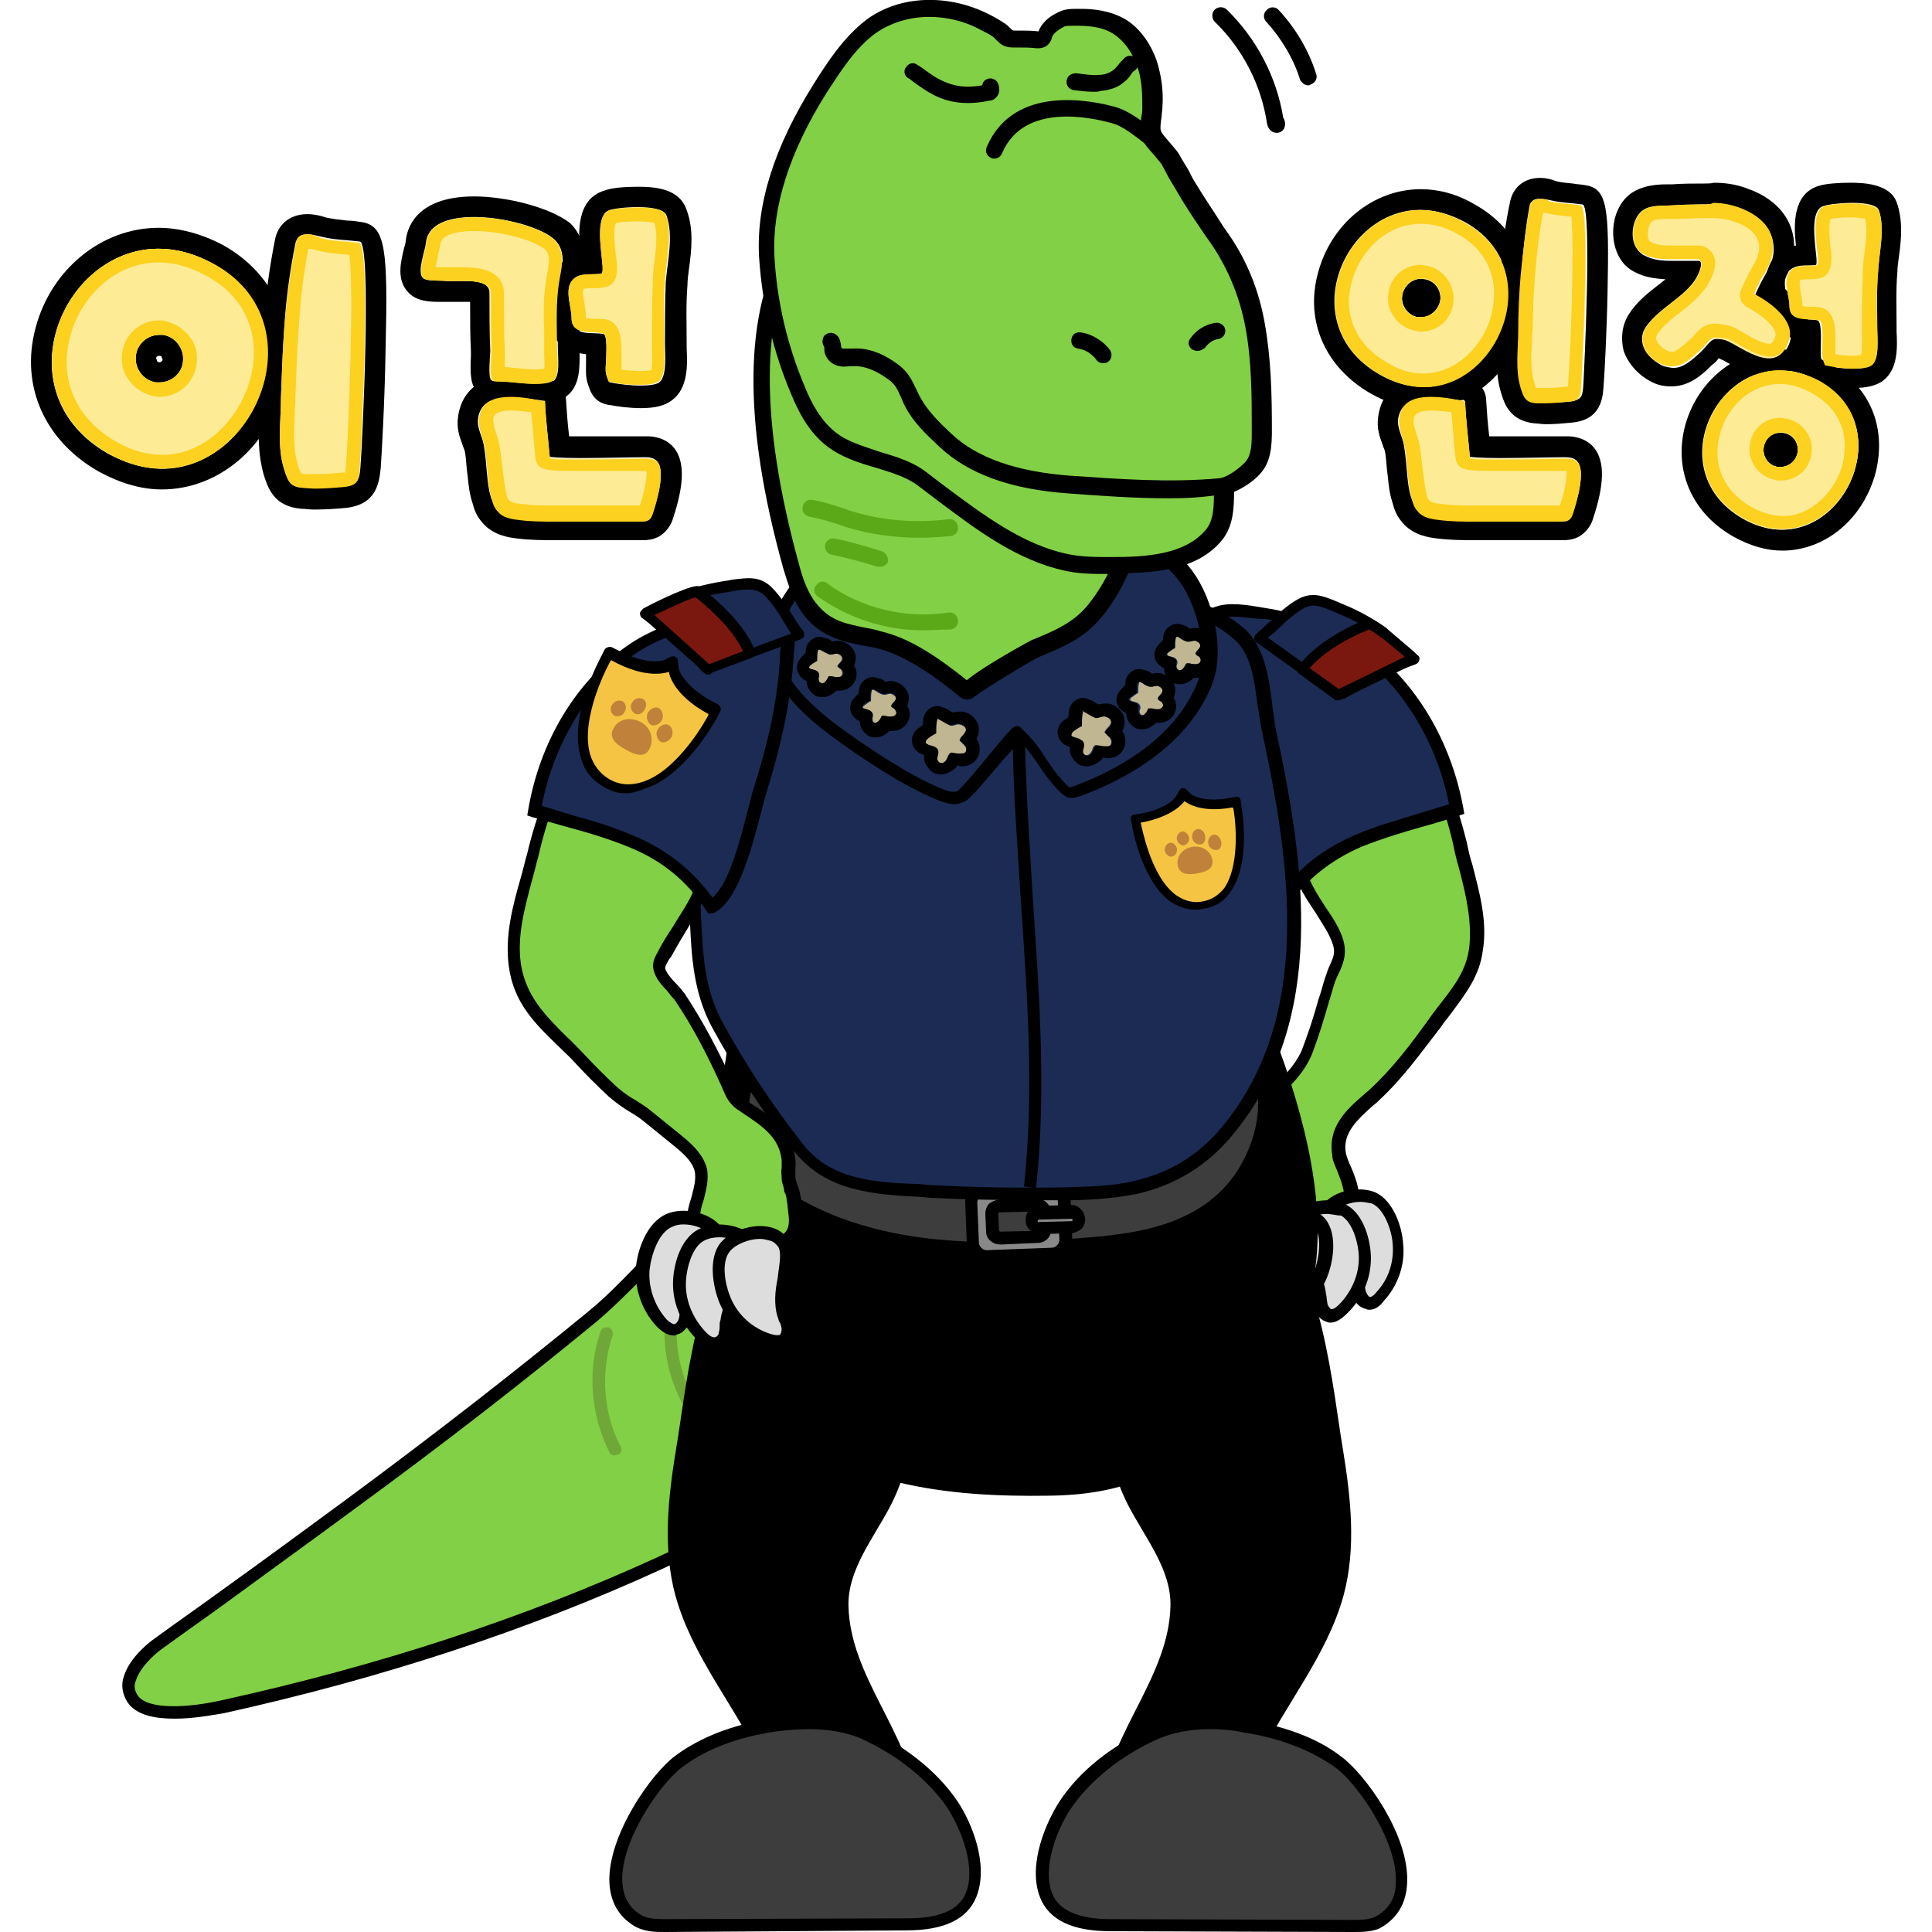 <?xml version="1.0" encoding="utf-8"?>
<!-- Generator: Adobe Illustrator 26.5.0, SVG Export Plug-In . SVG Version: 6.00 Build 0)  -->
<svg version="1.1" id="레이어_5" xmlns="http://www.w3.org/2000/svg" xmlns:xlink="http://www.w3.org/1999/xlink" x="0px"
	 y="0px" viewBox="0 0 240 240" style="enable-background:new 0 0 240 240;" xml:space="preserve">
<g>
	<g>
		<path style="fill:#82D045;" d="M155.3,146.8c0.3,2.3,1.1,4.4,2.9,5c2.6,0.8,6.5-0.4,8.9-1.7c2.2-1.2-0.3-4.9-0.6-6.6
			c-0.6-3.5,2.2-5.4,4.5-7.5c3.1-2.8,5.5-6.1,8-9.4c2-2.7,4.2-4.9,4.6-8.4c0.6-4.4-1-8.9-2.1-13.2c-1-4.3-2.5-8.6-4.8-12.4
			c-0.7-1.2-1.5-2.3-2.8-2.8c-0.6-0.3-1.3-0.3-1.9-0.3c-2.8,0-5.5,1.1-7.7,2.8c-2.2,1.6-4.1,3.7-5.8,5.9c-0.5,0.6-1,1.3-1.1,2.1
			c-0.3,2.1,1.8,3.5,2.8,5c1.1,1.7,1.5,3.7,2.4,5.5c1.1,2.2,3.1,4.4,3.9,6.7c0.6,1.9-0.4,2.7-1,4.6c-0.9,3-1.7,6-2.9,9
			c-1.2,3-3.7,4.6-5.8,6.8c-0.4,0.4-0.8,0.8-1,1.3c-0.2,0.4-0.3,0.8-0.3,1.3C155.2,141.7,155,144.4,155.3,146.8z"/>
		<path d="M160.1,152.9c-0.8,0-1.5-0.1-2.2-0.3c-1.9-0.6-3.1-2.6-3.5-5.7c-0.3-2.6-0.1-5.5,0.1-6.8c0.1-0.5,0.1-1,0.3-1.5
			c0.3-0.6,0.7-1.1,1.1-1.5c0.6-0.6,1.2-1.2,1.9-1.8c1.5-1.4,3-2.8,3.9-4.8c0.8-2.1,1.5-4.2,2.1-6.4c0.3-0.8,0.5-1.7,0.8-2.6
			c0.2-0.6,0.4-1.2,0.6-1.6c0.4-0.9,0.7-1.5,0.4-2.5c-0.4-1.3-1.3-2.6-2.1-3.9c-0.6-0.9-1.2-1.8-1.7-2.7c-0.4-0.8-0.7-1.6-1-2.4
			c-0.4-1.1-0.8-2.1-1.3-3c-0.3-0.4-0.6-0.8-1-1.2c-1-1.2-2.2-2.4-1.9-4.3c0.1-1,0.7-1.7,1.2-2.4c1.4-1.9,3.4-4.2,5.9-6
			c1.8-1.3,4.7-2.9,8.2-2.9c0.9,0,1.6,0.1,2.2,0.3c1.5,0.6,2.4,1.9,3.2,3.1c2.1,3.5,3.7,7.8,4.9,12.6c0.2,1,0.4,1.9,0.7,2.8
			c0.9,3.5,1.9,7.1,1.3,10.7c-0.4,3.1-2.1,5.3-3.8,7.6c-0.3,0.4-0.6,0.8-1,1.3l-0.5,0.7c-2.4,3.1-4.6,6.2-7.5,8.9
			c-0.3,0.3-0.5,0.5-0.8,0.7c-2,1.8-3.9,3.5-3.4,6c0.1,0.4,0.3,1,0.6,1.6c0.8,1.9,1.9,4.7-0.3,5.8
			C165.4,151.9,162.5,152.9,160.1,152.9z M171.9,90.1C171.9,90.1,171.9,90.1,171.9,90.1c-3.1,0-5.7,1.4-7.3,2.6
			c-2.4,1.7-4.2,4-5.6,5.7c-0.4,0.6-0.8,1.2-1,1.7c-0.2,1.2,0.6,2.1,1.5,3c0.4,0.4,0.8,1,1.2,1.5c0.7,1.1,1.1,2.2,1.5,3.3
			c0.3,0.8,0.5,1.5,0.9,2.2c0.4,0.8,1,1.7,1.5,2.5c0.9,1.3,1.9,2.8,2.3,4.3c0.4,1.6,0,2.6-0.4,3.6c-0.2,0.4-0.4,0.8-0.6,1.3
			c-0.3,0.8-0.5,1.7-0.8,2.6c-0.6,2.1-1.3,4.4-2.1,6.5c-1,2.4-2.6,3.9-4.2,5.4c-0.6,0.5-1.2,1.1-1.8,1.7c-0.3,0.4-0.6,0.7-0.8,1
			c-0.1,0.3-0.2,0.7-0.2,1.1c-0.1,1.3-0.4,4-0.1,6.5l0,0c0.3,2.5,1.1,4,2.4,4.4c2.2,0.7,5.7-0.3,8.2-1.7c0.9-0.4,0.3-2.1-0.4-3.9
			c-0.3-0.7-0.6-1.3-0.6-1.9c-0.6-3.5,1.8-5.7,3.9-7.5c0.3-0.3,0.5-0.4,0.8-0.7c2.8-2.6,5-5.5,7.3-8.7l0.5-0.7
			c0.3-0.4,0.6-0.8,1-1.3c1.7-2.2,3.1-4,3.5-6.8c0.4-3.3-0.4-6.7-1.3-10.1c-0.3-1-0.5-1.9-0.7-2.9c-1.1-4.7-2.7-8.8-4.7-12.1
			c-0.6-1-1.3-2.1-2.4-2.5C173.1,90.2,172.6,90.1,171.9,90.1z"/>
	</g>
	<g>
		<path style="fill:#1C2B54;" d="M169.2,80.8c6.4,4.6,10.5,12.1,11.9,19.9c-4,1.3-8.3,2.2-12.2,3.9c-4.1,1.7-7.2,4.3-9.6,8
			c-3.3-1.5-5.1-11-6.2-14.4c-1.7-5.5-3.1-11.1-3.4-16.9c-0.2-3.1-0.8-4.5,2.2-5.2c1.9-0.4,4.4,0.2,6.3,0.5
			C161.8,77.2,166,78.4,169.2,80.8z"/>
		<path d="M159.4,113.5l-0.6-0.3c-3-1.4-4.7-7.7-5.8-12.3c-0.3-1-0.5-1.9-0.7-2.6c-2.1-6.4-3.1-11.9-3.5-17.1c0-0.4-0.1-0.8-0.1-1.2
			c-0.2-2.2-0.4-4,2.9-4.8c1.9-0.4,4.1,0.1,6,0.4l0.6,0.1c4.9,1,8.7,2.4,11.4,4.4c6.3,4.6,10.7,12,12.2,20.4l0.1,0.6l-0.6,0.2
			c-1.5,0.5-3.1,1-4.6,1.4c-2.5,0.7-5.1,1.5-7.6,2.5c-3.9,1.7-7,4.2-9.3,7.6L159.4,113.5z M153.2,76.6c-0.4,0-0.9,0.1-1.3,0.1
			c-1.9,0.4-1.9,0.9-1.7,3.1c0.1,0.4,0.1,0.8,0.1,1.3c0.3,5.1,1.3,10.4,3.3,16.7c0.2,0.6,0.4,1.6,0.7,2.6c0.9,3.5,2.4,9.2,4.5,10.9
			c2.4-3.4,5.6-5.9,9.6-7.6c2.5-1.1,5.2-1.8,7.7-2.6c1.3-0.4,2.6-0.8,3.9-1.2c-1.5-7.7-5.7-14.5-11.4-18.8
			c-2.6-1.9-6.1-3.2-10.8-4.1l-0.6-0.1C156,76.9,154.5,76.6,153.2,76.6z"/>
	</g>
	<g>
		<path style="fill:#DDDDDD;" d="M173.7,154.5c0.2,2.4-0.6,4.8-2.2,6.6c-0.4,0.4-1,0.9-1.7,0.8c-0.5-0.1-0.9-0.6-1-1
			c-0.2-0.5-0.2-1-0.3-1.5c-0.5-2.3-2.5-4-3.6-6.2c-0.3-0.5-0.4-1-0.4-1.5c0-0.6,0.3-1.1,0.6-1.5c1.2-1.4,3.9-2,5.5-1.3
			C172.5,149.7,173.5,152.6,173.7,154.5z"/>
		<path d="M170.1,162.7c-0.1,0-0.3,0-0.4-0.1c-0.7-0.1-1.3-0.7-1.7-1.5c-0.1-0.4-0.2-0.8-0.3-1.2c0-0.2-0.1-0.3-0.1-0.5
			c-0.3-1.3-1.1-2.3-1.9-3.5c-0.6-0.8-1.2-1.5-1.6-2.4c-0.3-0.4-0.5-1.2-0.5-2c0.1-0.6,0.3-1.3,0.8-1.9c1.3-1.7,4.4-2.3,6.4-1.5
			c2.3,1,3.4,4.4,3.5,6.4l0,0c0.3,2.6-0.7,5.3-2.4,7.1C171.4,162.3,170.8,162.7,170.1,162.7z M169,149.3c-1.2,0-2.6,0.5-3.2,1.3
			c-0.2,0.3-0.4,0.6-0.4,1c0,0.3,0.1,0.7,0.3,1.2c0.4,0.8,0.9,1.5,1.5,2.2c0.9,1.2,1.9,2.5,2.2,4.1c0.1,0.2,0.1,0.4,0.1,0.6
			c0.1,0.3,0.1,0.6,0.2,0.8c0.1,0.3,0.3,0.5,0.4,0.6c0.2,0.1,0.6-0.2,0.9-0.6c1.5-1.6,2.2-3.8,2-6l0,0c-0.1-1.7-1.1-4.4-2.6-5
			C169.9,149.4,169.4,149.3,169,149.3z"/>
	</g>
	<g>
		<path style="fill:#DDDDDD;" d="M169.5,156.4c0,2.4-1,4.8-2.8,6.4c-0.4,0.4-1.1,0.8-1.7,0.6c-0.5-0.1-0.8-0.6-1-1.2
			c-0.1-0.5-0.1-1-0.2-1.5c-0.3-2.4-2.2-4.2-3.1-6.4c-0.2-0.5-0.4-1-0.3-1.6c0.1-0.5,0.4-1,0.8-1.4c1.3-1.3,4-1.7,5.6-0.8
			C168.7,151.5,169.4,154.6,169.5,156.4z"/>
		<path d="M165.3,164.3c-0.2,0-0.3,0-0.5-0.1c-0.7-0.2-1.3-0.8-1.5-1.7c-0.1-0.4-0.1-0.8-0.1-1.2c0-0.2,0-0.3-0.1-0.5
			c-0.1-1.3-0.9-2.4-1.6-3.7c-0.5-0.8-1-1.7-1.4-2.6c-0.2-0.5-0.4-1.2-0.3-2c0.1-0.6,0.4-1.3,1-1.9c1.5-1.5,4.6-2,6.5-0.9
			c2.2,1.2,3,4.6,3,6.6l0,0c0,2.6-1.1,5.1-3,6.9C166.6,163.9,165.9,164.3,165.3,164.3z M164.8,150.8c-1.1,0-2.3,0.4-3,1
			c-0.2,0.3-0.5,0.6-0.6,1c-0.1,0.3,0,0.7,0.3,1.2c0.3,0.8,0.8,1.5,1.3,2.3c0.8,1.3,1.7,2.6,1.9,4.3c0,0.2,0.1,0.4,0.1,0.6
			c0,0.3,0.1,0.6,0.1,0.8c0.1,0.3,0.3,0.5,0.4,0.6c0.2,0.1,0.6-0.1,1-0.5c1.5-1.5,2.5-3.6,2.5-5.8l0,0c0-1.7-0.7-4.4-2.2-5.3
			C166,151,165.4,150.8,164.8,150.8z"/>
	</g>
	<g>
		<path style="fill:#DDDDDD;" d="M164.1,158.5c-0.9,2.2-2.8,3.9-5,4.8c-0.6,0.2-1.3,0.3-1.8-0.1c-0.4-0.3-0.5-0.9-0.4-1.4
			c0.1-0.5,0.3-1,0.4-1.5c0.7-2.3-0.3-4.8-0.3-7.1c0-0.5,0.1-1.1,0.4-1.5c0.3-0.4,0.8-0.8,1.3-1c1.7-0.7,4.3,0.1,5.5,1.5
			C165.4,153.6,164.9,156.8,164.1,158.5z"/>
		<path d="M158,164.2c-0.6,0-1-0.2-1.3-0.4c-0.6-0.4-0.8-1.3-0.7-2.2c0.1-0.4,0.2-0.8,0.3-1.1c0.1-0.1,0.1-0.3,0.2-0.4
			c0.4-1.2,0.2-2.6-0.1-4c-0.1-1-0.3-1.9-0.3-3c0-0.5,0.1-1.3,0.5-2c0.3-0.6,0.9-1,1.7-1.3c2-0.8,5,0,6.4,1.7c1.5,2,0.9,5.4,0.1,7.3
			l0,0c-1,2.4-3.1,4.3-5.5,5.1C158.8,164.1,158.4,164.2,158,164.2z M160,151c-0.4,0-0.8,0.1-1.2,0.2c-0.3,0.1-0.7,0.3-0.9,0.7
			c-0.2,0.3-0.3,0.6-0.3,1.2c0,0.8,0.1,1.7,0.3,2.6c0.3,1.5,0.4,3.1,0,4.7c-0.1,0.2-0.1,0.4-0.2,0.6c-0.1,0.3-0.2,0.6-0.3,0.8
			c-0.1,0.3,0,0.6,0.1,0.7c0.2,0.1,0.6,0.1,1.1-0.1c2-0.7,3.7-2.3,4.6-4.3c0.6-1.5,1.1-4.4,0.1-5.7C162.7,151.6,161.3,151,160,151z
			 M164.1,158.5L164.1,158.5L164.1,158.5z"/>
	</g>
	<g>
		<g>
			<path style="fill:#1C2B54;" d="M173.3,79.7c-0.7-0.6-1.3-1.2-1.5-1.3c-1.7-1.2-3.5-2.1-5.3-2.9l-0.5-0.2
				c-1.7-0.7-2.8-1.2-4.4-0.4c-1.2,0.6-2.3,1.7-3.3,2.7c-0.6,0.5-1.2,1.1-1.7,1.6l9.6,6.9c0.1,0.1,0.1,0.1,0.2,0.1
				c0.1,0,0.3-0.1,0.3-0.1c2.8-1.8,5.8-3.3,9.1-4.4C175.2,81.3,174.5,80.8,173.3,79.7z"/>
			<path d="M166.3,86.9c-0.1,0-0.3-0.1-0.4-0.1c-0.1,0-0.1-0.1-0.2-0.1l-9.6-6.9c-0.2-0.1-0.3-0.3-0.3-0.5c0-0.2,0.1-0.4,0.2-0.5
				c0.3-0.3,0.6-0.5,0.9-0.8c0.3-0.3,0.6-0.6,0.9-0.8c1.3-1.3,2.4-2.2,3.5-2.8c1.7-0.9,3-0.4,4.7,0.3l0.7,0.3c2,0.8,3.8,1.8,5.5,3
				c0,0,0.1,0,0.1,0.1c0.2,0.2,0.8,0.7,1.5,1.3c0,0,0,0,0,0c1,0.9,1.8,1.5,2.3,2c0.2,0.1,0.3,0.4,0.2,0.6c0,0.2-0.2,0.4-0.4,0.5
				c-2.9,1-5.9,2.5-8.9,4.3C166.8,86.8,166.5,86.9,166.3,86.9z M165.9,86.7C165.9,86.7,165.9,86.7,165.9,86.7
				C165.9,86.7,165.9,86.7,165.9,86.7z M166.2,85.7C166.2,85.7,166.2,85.7,166.2,85.7C166.2,85.7,166.2,85.7,166.2,85.7z
				 M166.3,85.6C166.3,85.6,166.3,85.6,166.3,85.6C166.3,85.6,166.3,85.6,166.3,85.6C166.3,85.6,166.3,85.6,166.3,85.6z M157.5,79.2
				l8.9,6.4c2.7-1.7,5.4-3,8-4c-0.4-0.4-0.9-0.8-1.5-1.3c-0.7-0.6-1.3-1.1-1.5-1.3c-1.6-1.1-3.3-2-5.2-2.8l-0.7-0.3
				c-1.5-0.6-2.4-1-3.6-0.3c-0.9,0.5-2,1.4-3.2,2.6c-0.3,0.3-0.6,0.5-0.9,0.8C157.7,79,157.6,79.1,157.5,79.2z"/>
		</g>
		<g>
			<path style="fill:#7A1810;" d="M170.1,77.4c0,0-5.9,2.2-8.4,5.7l4.4,3.2l9.4-4.6C175.6,81.7,171.6,78.1,170.1,77.4z"/>
			<path d="M166.2,87c-0.1,0-0.3,0-0.4-0.1l-4.4-3.2c-0.3-0.2-0.4-0.6-0.1-0.9c2.5-3.6,8.4-5.9,8.6-5.9c0.2-0.1,0.3-0.1,0.5,0
				c0.7,0.3,1.8,1.1,3.4,2.5c2.4,2,2.4,2.1,2.4,2.4c0,0.2-0.1,0.5-0.4,0.6l-9.4,4.6C166.4,87,166.3,87,166.2,87z M162.7,83l3.6,2.6
				l8.2-4c-1.1-1-3.3-2.8-4.4-3.4C169,78.6,164.9,80.4,162.7,83z"/>
		</g>
	</g>
</g>
<g>
	<g>
		<path style="fill:#82D045;" d="M16.1,208.4c-0.3,0.9-0.3,1.7,0.3,2.6c1.8,2.7,8.8,1.5,11.3,1c35.4-7.8,70-21.8,98-44.7
			c1.9-1.5,3.8-3.2,4.7-5.5c0.8-2.2,0.6-4.6,0.1-6.9c-1-5.9-3.1-11.8-7.2-16.2c-16.1-17.3-37.8,14.9-49.8,24.8
			c-9.9,8.2-20.1,16-30.4,23.6c-5.1,3.8-10.3,7.6-15.5,11.4c-2.6,1.9-5.2,3.7-7.8,5.6C18.5,204.9,16.7,206.7,16.1,208.4z"/>
		<path d="M21.7,213.5c-2.4,0-4.8-0.4-5.9-2.1c-0.6-1-0.8-2.1-0.4-3.2c0.6-1.9,2.4-3.7,4-4.8c2.6-1.9,5.2-3.7,7.8-5.6
			c6-4.3,11-8,15.5-11.3c11.8-8.7,21.5-16.3,30.4-23.6c2.6-2.1,5.7-5.4,9-8.9c9-9.4,20.2-21.1,30.8-21.1c0.1,0,0.1,0,0.1,0
			c4,0,7.7,1.8,10.9,5.3c3.7,4,6.1,9.4,7.4,16.6c0.4,2.4,0.7,4.9-0.2,7.3c-0.9,2.4-2.8,4.1-4.9,5.8c-26,21.1-59,36.2-98.3,44.9
			C26.7,213,24.2,213.5,21.7,213.5z M113,134.4c-9.9,0-20.9,11.4-29.7,20.7c-3.3,3.5-6.5,6.8-9.1,9c-9,7.4-18.6,14.9-30.5,23.6
			c-4.6,3.4-9.6,7-15.6,11.4c-2.6,1.9-5.2,3.7-7.8,5.6c-1.3,0.9-2.9,2.5-3.4,4l0,0c-0.3,0.7-0.2,1.3,0.2,1.9
			c1.2,1.8,6.1,1.6,10.5,0.6c39.1-8.6,71.9-23.6,97.7-44.6c1.9-1.5,3.7-3.1,4.4-5.1c0.8-2,0.5-4.3,0.1-6.5c-1.2-6.9-3.5-12.1-7-15.8
			C119.8,136.1,116.5,134.5,113,134.4C113.1,134.4,113,134.4,113,134.4z M16.1,208.4L16.1,208.4L16.1,208.4z"/>
	</g>
	<path style="fill:#6FA838;" d="M76.4,180.8c-0.3,0-0.6-0.1-0.7-0.4c-2.3-4.6-2.8-10.1-1.1-15c0.1-0.4,0.6-0.6,1-0.5
		c0.4,0.1,0.6,0.6,0.5,1c-1.5,4.5-1.2,9.6,1,13.8c0.2,0.4,0.1,0.8-0.3,1C76.6,180.7,76.5,180.8,76.4,180.8z"/>
	<path style="fill:#6FA838;" d="M87.4,177.6c-0.2,0-0.4-0.1-0.6-0.3c-4.2-4.9-5.4-12.1-3.1-18.2c0.1-0.4,0.6-0.6,1-0.4
		c0.4,0.1,0.6,0.6,0.4,1c-2.1,5.5-1,12.1,2.9,16.6c0.3,0.3,0.3,0.8-0.1,1.1C87.8,177.6,87.6,177.6,87.4,177.6z"/>
</g>
<path d="M90.5,163.2c2.1,4.8,5.5,8.8,9.1,12.4c3.1,3,7.5,7.5,11.8,8.5c6.2,1.5,12.6,1.8,18.9,1.7c9-0.1,14.9-2.6,21.5-8.6
	c3.6-3.3,6.9-6.9,9.1-11.2c4.7-9.6,2.7-21.1-0.5-31.3c-2.2-6.9-5.1-13.9-10.5-18.8c-4.3-3.8-9.8-6-15.4-7.3c-13-3.1-33-2.1-40.8,11
	c-3,4.9-3.5,12.2-4.4,17.8C87.8,146,87,155.1,90.5,163.2z"/>
<g>
	<g>
		<path style="fill:#3D3D3D;" d="M103.2,151.6c9.4,3.8,19.8,3.8,29.8,3.1c7.8-0.6,16.7-1.4,21.6-9c2.2-3.5,3.3-8.2,2.1-12.3
			c-1.2-4.2-4.6-7.3-8.2-9.4c-7.8-4.7-17.2-5.6-26.1-5.4c-4.4,0.1-8.8,0.4-13,1.9c-5.8,1.9-14.5,7.5-16.4,14.1
			c-2,6.6,1.9,12.9,7.3,15.6C101.1,150.8,102.2,151.2,103.2,151.6z"/>
		<path d="M123.8,155.9c-6.9,0-14.1-0.8-20.9-3.5l0,0c-1-0.4-2.1-0.9-3.1-1.4c-5.5-2.8-9.9-9.3-7.7-16.6c2.2-7.3,11.6-12.8,17-14.6
			c4.5-1.5,9.2-1.8,13.2-1.9c7.2-0.2,17.7,0.2,26.6,5.5c3.1,1.9,7.1,5.1,8.5,9.9c1.2,4,0.4,8.9-2.2,12.9c-5.2,8.1-15,8.8-22.2,9.4
			C130,155.7,127,155.9,123.8,155.9z M103.4,150.9c9.6,3.9,20.3,3.7,29.4,3c7.3-0.5,16.3-1.2,21-8.6c2.3-3.7,3.1-8,2-11.6
			c-1.3-4.4-4.9-7.3-7.8-9c-8.5-5.1-18.8-5.4-25.8-5.3c-3.9,0.1-8.5,0.4-12.8,1.8c-5.5,1.8-14,7.3-15.9,13.6
			c-1.9,6.4,2,12.3,6.9,14.7C101.5,150.1,102.5,150.5,103.4,150.9L103.4,150.9z"/>
	</g>
	<g>
		<path style="fill:#898989;" d="M130.4,147.4l-8,0.3c-1,0.1-1.7,0.8-1.7,1.9l0.2,4.9c0.1,1,0.8,1.7,1.9,1.7l8-0.3
			c1-0.1,1.7-0.8,1.7-1.9l-0.2-4.9C132.2,148.1,131.3,147.4,130.4,147.4z M129.8,152.7c0,0.4-0.4,0.8-0.9,0.9l-4.6,0.1
			c-0.5,0-1-0.3-1-0.8l-0.1-2.2c0-0.4,0.4-0.8,0.9-0.9l4.6-0.1c0.5,0,1,0.3,1,0.8L129.8,152.7z"/>
		<path d="M122.6,156.9c-0.6,0-1.3-0.3-1.7-0.7c-0.5-0.4-0.8-1.1-0.8-1.8l-0.2-4.9c-0.1-1.4,1.1-2.6,2.4-2.6l8-0.3
			c0.7,0,1.3,0.2,1.9,0.7c0.5,0.4,0.8,1.1,0.8,1.8l0.2,4.9c0,0.7-0.2,1.3-0.7,1.9c-0.4,0.5-1.1,0.8-1.8,0.8L122.6,156.9
			C122.7,156.9,122.6,156.9,122.6,156.9z M130.4,148.1L130.4,148.1L130.4,148.1l-8,0.3c-0.5,0-1,0.4-1,1l0.2,4.9
			c0,0.3,0.1,0.5,0.3,0.7c0.2,0.2,0.4,0.3,0.7,0.3l8-0.3c0.3,0,0.5-0.1,0.7-0.3c0.2-0.2,0.3-0.4,0.3-0.7l-0.2-4.9
			c0-0.3-0.1-0.5-0.3-0.7C130.9,148.3,130.7,148.1,130.4,148.1z M130.4,147.4L130.4,147.4L130.4,147.4z M124.3,154.6
			c-0.4,0-0.8-0.1-1.2-0.4c-0.4-0.3-0.6-0.7-0.6-1.2l-0.1-2.2c0-0.4,0.1-0.8,0.4-1.2c0.3-0.3,0.8-0.5,1.3-0.6l4.6-0.1
			c0.4,0,0.9,0.1,1.2,0.4c0.4,0.3,0.6,0.7,0.6,1.2l0.1,2.2l0,0c0,0.9-0.7,1.7-1.7,1.7L124.3,154.6
			C124.3,154.6,124.3,154.6,124.3,154.6z M128.8,150.5L128.8,150.5l-4.6,0.1c-0.1,0-0.2,0.1-0.2,0.1l0.1,2.2c0,0,0.1,0.1,0.2,0.1
			l4.6-0.1c0.1,0,0.1-0.1,0.2-0.1l-0.1-2.2C128.9,150.5,128.8,150.5,128.8,150.5z"/>
	</g>
	<g>
		<path style="fill:#898989;" d="M133.6,152.4l-4.9,0.2c-0.3,0-0.4-0.2-0.5-0.4l-0.1-1c0-0.3,0.2-0.4,0.4-0.5l4.9-0.2
			c0.3,0,0.4,0.2,0.5,0.4l0.1,1C134.1,152.2,133.9,152.4,133.6,152.4z"/>
		<path d="M129.1,153.3c-0.9,0-1.7-0.8-1.7-1.7c0-0.4,0.1-0.9,0.4-1.2c0.3-0.3,0.8-0.5,1.2-0.6l4-0.1c0.9-0.1,1.7,0.7,1.8,1.7
			c0,0.4-0.1,0.9-0.4,1.2c-0.3,0.3-0.8,0.5-1.2,0.6L129.1,153.3C129.2,153.3,129.1,153.3,129.1,153.3z M133.1,151.4L133.1,151.4
			l-4,0.1c-0.1,0-0.2,0.1-0.2,0.2c0,0.1,0.1,0.2,0.2,0.1l4-0.1l0,0c0.1,0,0.2-0.1,0.1-0.2C133.3,151.4,133.2,151.4,133.1,151.4z"/>
	</g>
</g>
<g>
	<g>
		<path style="fill:#1C2B54;" d="M152.7,140.5c11.6-14.1,8.7-33.7,5.1-50.2c-0.8-3.7-0.6-8.9-3.6-11.6c-3.6-3.1-8.7-4.7-13.4-4.7
			c-4.2,0-8.4-1.7-12.7-1.9c-5-0.3-10.1,0.1-15,1.2c-2.8,0.6-5.4,2.3-8.2,2.9c-2.6,0.5-4.6,0.1-7.2,1.6c-3.9,2.4-7.8,5.1-10.5,8.8
			c-3.8,5.1-2.4,14.9-1.3,20.7c1.2,6.9-0.1,13.7,3.4,20.1c3,5.4,6.4,10.6,10.2,15.4c4,4.9,10,4.9,16.1,5.3
			c5.7,0.3,11.2,0.4,16.9,0.3c3-0.1,6-0.1,8.9-0.8C146.3,146.4,149.9,143.9,152.7,140.5z"/>
		<path d="M128.8,149.1c-4.4,0-8.9-0.1-13.3-0.3l-0.9-0.1c-5.8-0.3-11.8-0.6-15.8-5.5c-3.9-4.8-7.3-10-10.3-15.5
			c-2.4-4.4-2.6-9-2.8-13.4c-0.1-2.2-0.3-4.6-0.6-6.9c-1.3-7.3-2.2-16.4,1.5-21.3c3.2-4.2,7.6-7.1,10.7-9c1.9-1.2,3.5-1.3,5.2-1.5
			c0.7-0.1,1.5-0.1,2.2-0.3c1.3-0.3,2.6-0.8,4-1.4c1.3-0.6,2.7-1.2,4.2-1.5c5-1.1,10.1-1.5,15.2-1.2c2.1,0.1,4.1,0.6,6,1
			c2.2,0.5,4.4,1,6.6,1c5.3,0,10.4,1.9,13.9,4.9c2.4,2.2,3,5.8,3.4,9.1c0.1,1,0.3,2.1,0.4,3c3.7,17.1,6.6,36.5-5.3,50.8l0,0
			c-3.1,3.8-7.1,6.2-11.8,7.3c-3,0.6-6.2,0.8-9.1,0.8C131.2,149.1,130,149.1,128.8,149.1z M124.8,72.8c-3.9,0-7.7,0.4-11.5,1.2
			c-1.3,0.3-2.6,0.8-3.9,1.3c-1.4,0.6-2.8,1.2-4.4,1.5c-0.9,0.2-1.7,0.3-2.4,0.3c-1.5,0.1-2.9,0.3-4.6,1.2c-4.8,2.8-8,5.5-10.3,8.6
			c-3.9,5.1-1.9,16-1.2,20.1c0.4,2.4,0.5,4.8,0.6,7.1c0.2,4.4,0.4,8.7,2.6,12.8c3,5.5,6.4,10.6,10.1,15.3c3.5,4.4,8.9,4.7,14.6,4.9
			l0.9,0.1c5.6,0.3,11.2,0.4,16.8,0.3c3-0.1,5.9-0.1,8.8-0.8c4.4-1,8-3.2,10.9-6.7l0,0c11.4-13.8,8.5-32.8,4.9-49.5
			c-0.2-1-0.3-2-0.5-3c-0.4-3.1-0.8-6.3-2.9-8.1c-3.2-2.8-8-4.5-12.8-4.5c-2.3,0-4.7-0.5-6.9-1c-1.9-0.4-3.9-0.8-5.8-1
			C127,72.9,125.9,72.8,124.8,72.8z"/>
	</g>
	<path d="M128.7,147.6l-1.5-0.2c1.3-11.8,0.4-24-0.4-35.7c-0.4-6.8-1-13.9-1-20.9h1.5c0.1,6.9,0.6,13.9,1,20.8
		C129.1,123.5,130,135.7,128.7,147.6z"/>
</g>
<g>
	<g>
		<path style="fill:#1C2B54;" d="M103.5,90.7c3.7,2.8,9.1,6.3,13,7.8c0.8,0.3,1.7,0.6,2.5,0.4c1.1-0.2,7.1-8.4,7.4-8.1
			c2.4,2.2,3.3,4.7,5.7,6.9c0.2,0.2,0.4,0.4,0.7,0.4c0.3,0.1,0.6,0,1-0.1c6.6-2.4,13-6.6,15.9-13.3c1.7-4,0.2-10.1-2.3-13.5
			c-3.4-4.6-9.3-6.4-15-7.2c-6.1-0.8-12.5-0.9-18.6-0.1c-6.9,0.8-10.1,2.8-14.4,8.4C93.4,80.2,96.6,85.6,103.5,90.7z"/>
		<path d="M118.6,99.9c-0.8,0-1.6-0.3-2.3-0.6c-4-1.6-9.6-5.3-13.2-8l0,0c-4.7-3.5-7.1-6.7-7.5-10.1c-0.4-3,0.6-6,3.2-9.2
			c4.6-5.8,8-7.9,15-8.7c6.4-0.8,12.7-0.7,18.8,0.1c7.5,1,12.5,3.5,15.5,7.5c2.6,3.5,4.2,9.9,2.4,14.3c-3.1,7.5-10.6,11.6-16.3,13.7
			c-0.4,0.1-0.9,0.3-1.4,0.2c-0.4-0.1-0.8-0.4-1-0.6c-1.2-1.2-2.1-2.4-2.8-3.5c-0.7-1-1.4-2-2.3-3c-0.5,0.6-1.3,1.6-2.1,2.4
			c-3.3,3.9-4.4,5.2-5.1,5.3C119,99.9,118.8,99.9,118.6,99.9z M104,90.1c3.5,2.6,8.9,6.2,12.8,7.8c0.7,0.3,1.5,0.6,2.1,0.4
			c0.5-0.3,2.8-3.1,4.2-4.8c2.5-3,2.8-3.3,3.2-3.3h0.3l0.3,0.3c1.3,1.2,2.2,2.4,3,3.7c0.8,1.2,1.5,2.2,2.6,3.3
			c0.1,0.1,0.3,0.3,0.3,0.3c0.1,0,0.4-0.1,0.5-0.1c5.4-2,12.5-5.8,15.4-12.8c1.5-3.7,0.1-9.6-2.2-12.7c-2.8-3.7-7.5-5.9-14.5-6.9
			c-6-0.8-12.1-0.9-18.4-0.1c-6.5,0.8-9.6,2.6-13.9,8.1c-2.3,3-3.2,5.6-2.9,8.1C97.5,84,99.7,86.9,104,90.1L104,90.1z"/>
	</g>
	<g>
		<path style="fill:#C1B692;" d="M134.6,88.3c-0.1,0-0.1-0.1-0.2,0s-0.1,0.1-0.1,0.2c-0.1,0.5-0.1,1.1-0.1,1.6
			c-0.4,0.2-0.8,0.4-1.2,0.8c-0.1,0.1-0.1,0.2-0.1,0.3c0,0.1,0.1,0.2,0.3,0.3c0.4,0.1,1,0.2,1.2,0.6c0.1,0.3,0.1,0.6,0,0.8
			c-0.1,0.3,0,0.6,0.2,0.8c0.3,0.2,0.6,0.1,0.8-0.1c0.2-0.2,0.3-0.5,0.4-0.8c0.1-0.1,0.1-0.1,0.2-0.2c0.1-0.1,0.2,0,0.3,0
			c0.3,0,0.5,0.1,0.7,0.1c0.4,0.1,0.9,0.1,1-0.3c0.1-0.3,0-0.6-0.2-0.8c-0.2-0.2-0.4-0.4-0.6-0.6c0.1-0.5,0.8-0.8,0.8-1.3
			c0-0.4-0.4-0.6-0.8-0.7c-0.4-0.1-0.8,0.3-1.2,0.1C135.6,89,135,88.5,134.6,88.3z"/>
		<path d="M134.5,88.3c0.1,0,0.1,0,0.1,0.1c0.4,0.2,1,0.6,1.5,0.8c0.1,0,0.1,0,0.1,0c0.3,0,0.6-0.2,1-0.2c0.1,0,0.1,0,0.1,0
			c0.4,0.1,0.7,0.3,0.8,0.7c0,0.5-0.6,0.8-0.8,1.3c0.2,0.3,0.4,0.4,0.6,0.6c0.2,0.2,0.3,0.5,0.2,0.8c-0.1,0.3-0.4,0.3-0.7,0.3
			c-0.1,0-0.3,0-0.3,0c-0.3,0-0.5-0.1-0.7-0.1c-0.1,0-0.1,0-0.1,0c-0.1,0-0.1,0-0.1,0c-0.1,0.1-0.1,0.1-0.2,0.2
			c-0.1,0.3-0.3,0.6-0.4,0.8c-0.1,0.1-0.3,0.3-0.5,0.3c-0.1,0-0.2,0-0.3-0.1c-0.3-0.2-0.3-0.5-0.2-0.8c0.1-0.3,0.1-0.6,0-0.8
			c-0.2-0.4-0.8-0.4-1.2-0.6c-0.1-0.1-0.3-0.1-0.3-0.3c0-0.1,0.1-0.2,0.1-0.3c0.3-0.3,0.8-0.6,1.2-0.8c0-0.5,0-1.1,0.1-1.6
			c0-0.1,0-0.1,0.1-0.2C134.4,88.3,134.4,88.3,134.5,88.3 M134.5,86.7c-0.3,0-0.6,0.1-0.9,0.3c-0.3,0.2-0.7,0.6-0.8,1.3
			c0,0.3-0.1,0.6-0.1,0.8c-0.3,0.2-0.4,0.3-0.7,0.5c-0.6,0.6-0.7,1.3-0.6,1.6c0.1,0.7,0.6,1.3,1.3,1.5c0.1,0,0.1,0.1,0.2,0.1
			c-0.1,0.8,0.3,1.5,0.9,2c0.3,0.3,0.8,0.4,1.2,0.4c0.6,0,1.2-0.3,1.7-0.7c0.1-0.1,0.3-0.3,0.3-0.4c0.2,0,0.3,0.1,0.5,0.1
			c1.4,0,1.9-0.8,2.1-1.2c0.3-0.7,0.3-1.5-0.2-2.2c0.2-0.3,0.3-0.7,0.3-1.2c0-1.1-1-2.1-2.1-2.2c-0.1,0-0.2,0-0.3,0
			c-0.4,0-0.7,0.1-0.9,0.1l0,0c-0.1-0.1-0.2-0.1-0.3-0.2c-0.2-0.1-0.4-0.3-0.8-0.4C134.9,86.7,134.7,86.7,134.5,86.7L134.5,86.7z"/>
	</g>
	<g>
		<path style="fill:#C1B692;" d="M116.6,89.3c-0.1,0-0.1-0.1-0.2,0s-0.1,0.1-0.1,0.2c-0.1,0.5-0.1,1.1-0.1,1.6
			c-0.4,0.2-0.8,0.4-1.2,0.8c-0.1,0.1-0.1,0.2-0.1,0.3c0,0.1,0.1,0.2,0.3,0.3c0.4,0.1,1,0.2,1.2,0.6c0.1,0.3,0.1,0.6,0,0.8
			c-0.1,0.3,0,0.6,0.2,0.8c0.3,0.2,0.6,0.1,0.8-0.1c0.2-0.2,0.3-0.5,0.4-0.8c0.1-0.1,0.1-0.1,0.2-0.2c0.1-0.1,0.2,0,0.3,0
			c0.3,0,0.5,0.1,0.7,0.1c0.4,0.1,0.9,0.1,1-0.3c0.1-0.3,0-0.6-0.2-0.8c-0.2-0.2-0.4-0.4-0.6-0.6c0.1-0.5,0.8-0.8,0.8-1.3
			c0-0.4-0.4-0.6-0.8-0.7c-0.4-0.1-0.8,0.3-1.2,0.1C117.6,89.9,117.1,89.5,116.6,89.3z"/>
		<path d="M116.4,89.2c0.1,0,0.1,0,0.1,0.1c0.4,0.2,1,0.6,1.5,0.8c0.1,0,0.1,0,0.1,0c0.3,0,0.6-0.2,1-0.2c0.1,0,0.1,0,0.1,0
			c0.4,0.1,0.7,0.3,0.8,0.7c0,0.5-0.6,0.8-0.8,1.3c0.2,0.3,0.4,0.4,0.6,0.6c0.2,0.2,0.3,0.5,0.2,0.8s-0.4,0.3-0.7,0.3
			c-0.1,0-0.3,0-0.3,0c-0.3,0-0.5-0.1-0.7-0.1c-0.1,0-0.1,0-0.1,0s-0.1,0-0.1,0c-0.1,0.1-0.1,0.1-0.2,0.2c-0.1,0.3-0.3,0.6-0.4,0.8
			c-0.1,0.1-0.3,0.3-0.5,0.3c-0.1,0-0.2,0-0.3-0.1c-0.3-0.2-0.3-0.5-0.2-0.8c0.1-0.3,0.1-0.6,0-0.8c-0.2-0.4-0.8-0.4-1.2-0.6
			c-0.1-0.1-0.3-0.1-0.3-0.3s0.1-0.2,0.1-0.3c0.3-0.3,0.8-0.6,1.2-0.8c0-0.5,0-1.1,0.1-1.6c0-0.1,0-0.1,0.1-0.2
			C116.4,89.2,116.4,89.2,116.4,89.2 M116.4,87.7c-0.3,0-0.6,0.1-0.9,0.3s-0.7,0.6-0.8,1.3c0,0.3-0.1,0.6-0.1,0.8
			c-0.3,0.2-0.4,0.3-0.7,0.5c-0.6,0.6-0.7,1.3-0.6,1.6c0.1,0.7,0.6,1.3,1.3,1.5c0.1,0,0.1,0.1,0.2,0.1c-0.1,0.8,0.3,1.5,0.9,2
			c0.3,0.3,0.8,0.4,1.2,0.4c0.6,0,1.2-0.3,1.7-0.7c0.1-0.1,0.3-0.3,0.3-0.4c0.2,0,0.3,0.1,0.5,0.1c1.4,0,1.9-0.8,2.1-1.2
			c0.3-0.7,0.3-1.5-0.2-2.2c0.2-0.3,0.3-0.7,0.3-1.2c0-1.1-1-2.1-2.1-2.2c-0.1,0-0.2,0-0.3,0c-0.4,0-0.7,0.1-0.9,0.1l0,0
			c-0.1-0.1-0.2-0.1-0.3-0.2c-0.2-0.1-0.4-0.3-0.8-0.4C116.9,87.8,116.7,87.7,116.4,87.7L116.4,87.7z"/>
	</g>
	<g>
		<path style="fill:#C1B692;" d="M108.5,85.7c-0.1,0-0.1-0.1-0.1,0c-0.1,0-0.1,0.1-0.1,0.1c-0.1,0.4-0.1,0.8-0.1,1.3
			c-0.3,0.1-0.6,0.4-0.9,0.6c-0.1,0.1-0.1,0.1-0.1,0.2s0.1,0.1,0.2,0.2c0.3,0.1,0.8,0.1,1,0.5c0.1,0.2,0.1,0.4,0,0.6
			c0,0.3,0,0.5,0.2,0.6c0.2,0.1,0.4,0.1,0.6-0.1c0.2-0.2,0.3-0.4,0.4-0.6c0.1-0.1,0.1-0.1,0.1-0.1c0.1,0,0.1,0,0.2,0
			c0.2,0,0.4,0.1,0.6,0.1c0.3,0.1,0.7,0.1,0.8-0.3c0.1-0.2,0-0.4-0.1-0.6c-0.1-0.2-0.3-0.3-0.5-0.4c0.1-0.4,0.6-0.6,0.6-1
			c0-0.3-0.3-0.5-0.6-0.6c-0.3-0.1-0.6,0.2-1,0.1C109.2,86.2,108.8,85.8,108.5,85.7z"/>
		<path d="M108.4,85.6c0.1,0,0.1,0,0.1,0c0.3,0.1,0.8,0.5,1.2,0.6c0.1,0,0.1,0,0.1,0c0.3,0,0.5-0.1,0.8-0.1h0.1
			c0.3,0.1,0.6,0.3,0.6,0.6c0,0.4-0.5,0.6-0.6,1c0.1,0.2,0.3,0.3,0.5,0.4c0.1,0.2,0.3,0.4,0.1,0.6c-0.1,0.2-0.3,0.3-0.6,0.3
			c-0.1,0-0.2,0-0.3,0c-0.2,0-0.4-0.1-0.6-0.1c-0.1,0-0.1,0-0.1,0c-0.1,0-0.1,0-0.1,0c-0.1,0-0.1,0.1-0.1,0.1
			c-0.1,0.2-0.2,0.4-0.4,0.6c-0.1,0.1-0.3,0.2-0.4,0.2c-0.1,0-0.1,0-0.2-0.1c-0.2-0.1-0.2-0.4-0.2-0.6s0.1-0.4,0-0.6
			c-0.2-0.3-0.6-0.4-1-0.5c-0.1,0-0.2-0.1-0.2-0.2c0-0.1,0.1-0.1,0.1-0.2c0.3-0.3,0.6-0.4,0.9-0.6c0-0.4,0-0.8,0.1-1.3
			C108.3,85.8,108.3,85.7,108.4,85.6C108.3,85.6,108.3,85.6,108.4,85.6 M108.4,84.1c-0.3,0-0.6,0.1-0.9,0.3s-0.7,0.6-0.8,1.3
			c0,0.2,0,0.3-0.1,0.5c-0.1,0.1-0.3,0.3-0.4,0.4c-0.6,0.6-0.6,1.2-0.6,1.5c0.1,0.6,0.5,1.2,1.2,1.5c0,0.6,0.3,1.2,0.8,1.6
			c0.3,0.3,0.7,0.4,1.2,0.4c0.6,0,1.1-0.3,1.5-0.6c0.1-0.1,0.1-0.1,0.2-0.2c0.1,0,0.1,0,0.3,0c1.3,0,1.8-0.8,2-1.2
			c0.3-0.6,0.3-1.3-0.1-1.9c0.1-0.3,0.2-0.6,0.2-1c0-1-0.9-1.9-2-2.1c-0.1,0-0.2,0-0.3,0c-0.3,0-0.5,0.1-0.6,0.1
			c-0.1,0-0.1-0.1-0.1-0.1c-0.2-0.1-0.4-0.3-0.6-0.3C108.8,84.2,108.6,84.1,108.4,84.1L108.4,84.1z"/>
	</g>
	<g>
		<path style="fill:#C1B692;" d="M101.8,80.7c-0.1,0-0.1-0.1-0.1,0c-0.1,0-0.1,0.1-0.1,0.1c-0.1,0.4-0.1,0.8-0.1,1.3
			c-0.3,0.1-0.6,0.4-0.9,0.6c-0.1,0.1-0.1,0.1-0.1,0.2s0.1,0.1,0.2,0.2c0.3,0.1,0.8,0.1,1,0.5c0.1,0.2,0.1,0.4,0,0.6s0,0.5,0.2,0.6
			c0.2,0.1,0.4,0.1,0.6-0.1c0.2-0.2,0.3-0.4,0.4-0.6c0.1-0.1,0.1-0.1,0.1-0.1c0.1,0,0.1,0,0.2,0c0.2,0,0.4,0.1,0.6,0.1
			c0.3,0.1,0.7,0.1,0.8-0.3c0.1-0.2,0-0.4-0.1-0.6c-0.1-0.2-0.3-0.3-0.5-0.4c0.1-0.4,0.6-0.6,0.6-1c0-0.3-0.3-0.5-0.6-0.6
			c-0.3-0.1-0.6,0.2-1,0.1C102.7,81.2,102.2,80.9,101.8,80.7z"/>
		<path d="M101.8,80.7c0.1,0,0.1,0,0.1,0c0.3,0.1,0.8,0.5,1.2,0.6c0.1,0,0.1,0,0.1,0c0.3,0,0.5-0.1,0.8-0.1h0.1
			c0.3,0.1,0.6,0.3,0.6,0.6c0,0.4-0.5,0.6-0.6,1c0.1,0.2,0.3,0.3,0.5,0.4c0.1,0.2,0.3,0.4,0.1,0.6c-0.1,0.2-0.3,0.3-0.6,0.3
			c-0.1,0-0.2,0-0.3,0c-0.2,0-0.4-0.1-0.6-0.1c-0.1,0-0.1,0-0.1,0c-0.1,0-0.1,0-0.1,0c-0.1,0-0.1,0.1-0.1,0.1
			c-0.1,0.2-0.2,0.4-0.4,0.6c-0.1,0.1-0.3,0.2-0.4,0.2c-0.1,0-0.1,0-0.2-0.1c-0.2-0.1-0.2-0.4-0.2-0.6c0-0.3,0.1-0.4,0-0.6
			c-0.2-0.3-0.6-0.4-1-0.5c-0.1,0-0.2-0.1-0.2-0.2c0-0.1,0.1-0.1,0.1-0.2c0.3-0.3,0.6-0.4,0.9-0.6c0-0.4,0-0.8,0.1-1.3
			C101.6,80.8,101.6,80.7,101.8,80.7C101.7,80.7,101.8,80.7,101.8,80.7 M101.8,79.1c-0.3,0-0.6,0.1-0.9,0.3
			c-0.3,0.2-0.7,0.6-0.8,1.3c0,0.2,0,0.3-0.1,0.5c-0.1,0.1-0.3,0.3-0.4,0.4c-0.6,0.6-0.6,1.2-0.6,1.5c0.1,0.6,0.5,1.2,1.2,1.5
			c0,0.6,0.3,1.2,0.8,1.6c0.3,0.3,0.7,0.4,1.2,0.4c0.6,0,1.1-0.3,1.5-0.6c0.1-0.1,0.1-0.1,0.2-0.2c0.1,0,0.1,0,0.3,0
			c1.3,0,1.8-0.8,2-1.2c0.3-0.6,0.3-1.3-0.1-1.9c0.1-0.3,0.2-0.6,0.2-1c0-1-0.9-1.9-2-2.1c-0.1,0-0.2,0-0.3,0
			c-0.3,0-0.5,0.1-0.6,0.1c-0.1,0-0.1-0.1-0.1-0.1c-0.2-0.1-0.4-0.3-0.6-0.3C102.2,79.2,102,79.1,101.8,79.1L101.8,79.1z"/>
	</g>
	<g>
		<path style="fill:#C1B692;" d="M146.3,79.1c-0.1,0-0.1-0.1-0.1,0c-0.1,0-0.1,0.1-0.1,0.1c-0.1,0.4-0.1,0.8-0.1,1.3
			c-0.3,0.1-0.6,0.4-0.9,0.6c-0.1,0.1-0.1,0.1-0.1,0.2s0.1,0.1,0.2,0.2c0.3,0.1,0.8,0.1,1,0.5c0.1,0.2,0.1,0.4,0,0.6s0,0.5,0.2,0.6
			c0.2,0.1,0.4,0.1,0.6-0.1s0.3-0.4,0.4-0.6c0.1-0.1,0.1-0.1,0.1-0.1c0.1,0,0.1,0,0.2,0c0.2,0,0.4,0.1,0.6,0.1
			c0.3,0.1,0.7,0.1,0.8-0.3c0.1-0.2,0-0.4-0.1-0.6c-0.1-0.2-0.3-0.3-0.5-0.4c0.1-0.4,0.6-0.6,0.6-1c0-0.3-0.3-0.5-0.6-0.6
			c-0.3-0.1-0.6,0.2-1,0.1C147.1,79.7,146.6,79.3,146.3,79.1z"/>
		<path d="M146.2,79.1c0.1,0,0.1,0,0.1,0c0.3,0.1,0.8,0.5,1.2,0.6c0.1,0,0.1,0,0.1,0c0.3,0,0.5-0.1,0.8-0.1h0.1
			c0.3,0.1,0.6,0.3,0.6,0.6c0,0.4-0.5,0.6-0.6,1c0.1,0.2,0.3,0.3,0.5,0.4c0.1,0.2,0.3,0.4,0.1,0.6c-0.1,0.2-0.3,0.3-0.6,0.3
			c-0.1,0-0.2,0-0.3,0c-0.2,0-0.4-0.1-0.6-0.1c-0.1,0-0.1,0-0.1,0c-0.1,0-0.1,0-0.1,0s-0.1,0.1-0.1,0.1c-0.1,0.2-0.2,0.4-0.4,0.6
			c-0.1,0.1-0.3,0.2-0.4,0.2c-0.1,0-0.1,0-0.2-0.1c-0.2-0.1-0.2-0.4-0.2-0.6c0-0.3,0.1-0.4,0-0.6c-0.2-0.3-0.6-0.4-1-0.5
			c-0.1,0-0.2-0.1-0.2-0.2c0-0.1,0.1-0.1,0.1-0.2c0.3-0.3,0.6-0.4,0.9-0.6c0-0.4,0-0.8,0.1-1.3C146,79.2,146,79.2,146.2,79.1
			C146.1,79.1,146.2,79.1,146.2,79.1 M146.2,77.5c-0.3,0-0.6,0.1-0.9,0.3s-0.7,0.6-0.8,1.3c0,0.2,0,0.3-0.1,0.5
			c-0.1,0.1-0.3,0.3-0.4,0.4c-0.6,0.6-0.6,1.2-0.6,1.5c0.1,0.6,0.5,1.2,1.2,1.5c0,0.6,0.3,1.2,0.8,1.6c0.3,0.3,0.7,0.4,1.2,0.4
			c0.6,0,1.1-0.3,1.5-0.6c0.1-0.1,0.1-0.1,0.2-0.2c0.1,0,0.1,0,0.3,0c1.3,0,1.8-0.8,2-1.2c0.3-0.6,0.3-1.3-0.1-1.9
			c0.1-0.3,0.2-0.6,0.2-1c0-1-0.9-1.9-2-2.1c-0.1,0-0.2,0-0.3,0c-0.3,0-0.5,0.1-0.6,0.1c-0.1,0-0.1-0.1-0.1-0.1
			c-0.2-0.1-0.4-0.3-0.6-0.3C146.6,77.5,146.4,77.5,146.2,77.5L146.2,77.5z"/>
	</g>
	<g>
		<path style="fill:#C1B692;" d="M141.7,84.7c-0.1,0-0.1-0.1-0.1,0c-0.1,0-0.1,0.1-0.1,0.1c-0.1,0.4-0.1,0.8-0.1,1.3
			c-0.3,0.1-0.6,0.4-0.9,0.6c-0.1,0.1-0.1,0.1-0.1,0.2s0.1,0.1,0.2,0.2c0.3,0.1,0.8,0.1,1,0.5c0.1,0.2,0.1,0.4,0,0.6
			c-0.1,0.2,0,0.5,0.2,0.6c0.2,0.1,0.4,0.1,0.6-0.1c0.2-0.2,0.3-0.4,0.4-0.6c0.1-0.1,0.1-0.1,0.1-0.1s0.1,0,0.2,0
			c0.2,0,0.4,0.1,0.6,0.1c0.3,0.1,0.7,0.1,0.8-0.3c0.1-0.2,0-0.4-0.1-0.6c-0.1-0.2-0.3-0.3-0.5-0.4c0.1-0.4,0.6-0.6,0.6-1
			c0-0.3-0.3-0.5-0.6-0.6c-0.3-0.1-0.6,0.2-1,0.1C142.4,85.3,142,84.9,141.7,84.7z"/>
		<path d="M141.5,84.7c0.1,0,0.1,0,0.1,0c0.3,0.1,0.8,0.5,1.2,0.6c0.1,0,0.1,0,0.1,0c0.3,0,0.5-0.1,0.8-0.1h0.1
			c0.3,0.1,0.6,0.3,0.6,0.6c0,0.4-0.5,0.6-0.6,1c0.1,0.2,0.3,0.3,0.5,0.4c0.1,0.2,0.3,0.4,0.1,0.6c-0.1,0.2-0.3,0.3-0.6,0.3
			c-0.1,0-0.2,0-0.3,0c-0.2,0-0.4-0.1-0.6-0.1c-0.1,0-0.1,0-0.1,0s-0.1,0-0.1,0c-0.1,0-0.1,0.1-0.1,0.1c-0.1,0.2-0.2,0.4-0.4,0.6
			c-0.1,0.1-0.3,0.2-0.4,0.2c-0.1,0-0.1,0-0.2-0.1c-0.2-0.1-0.2-0.4-0.2-0.6c0-0.3,0.1-0.4,0-0.6c-0.2-0.3-0.6-0.4-1-0.5
			c-0.1,0-0.2-0.1-0.2-0.2c0-0.1,0.1-0.1,0.1-0.2c0.3-0.3,0.6-0.4,0.9-0.6c0-0.4,0-0.8,0.1-1.3C141.4,84.8,141.4,84.7,141.5,84.7
			C141.5,84.7,141.5,84.7,141.5,84.7 M141.5,83.1c-0.3,0-0.6,0.1-0.9,0.3c-0.3,0.2-0.7,0.6-0.8,1.3c0,0.2,0,0.3-0.1,0.5
			c-0.1,0.1-0.3,0.3-0.4,0.4c-0.6,0.6-0.6,1.2-0.6,1.5c0.1,0.6,0.5,1.2,1.2,1.5c0,0.6,0.3,1.2,0.8,1.6c0.3,0.3,0.7,0.4,1.2,0.4
			c0.6,0,1.1-0.3,1.5-0.6c0.1-0.1,0.1-0.1,0.2-0.2c0.1,0,0.1,0,0.3,0c1.3,0,1.8-0.8,2-1.2c0.3-0.6,0.3-1.3-0.1-1.9
			c0.1-0.3,0.2-0.6,0.2-1c0-1-0.9-1.9-2-2.1c-0.1,0-0.2,0-0.3,0c-0.3,0-0.5,0.1-0.6,0.1c-0.1,0-0.1-0.1-0.1-0.1
			c-0.2-0.1-0.4-0.3-0.6-0.3C142,83.2,141.8,83.1,141.5,83.1L141.5,83.1z"/>
	</g>
</g>
<g>
	<path d="M84,179.9c-1,6.1-1.7,12.4-0.1,18.3c2.1,7.6,7.4,13.7,10.7,20.7c1.4,3,1.6,8.5,5.3,8.9c2.5,0.3,7.5,0.3,9.8-0.4
		c1-0.3,1.9-0.8,2.8-1.3c0.4-0.2,0.8-0.4,1-0.8c0.4-0.5,0.4-1.3,0.3-1.9c-1-8.3-8.2-15.2-8.4-23.9c-0.1-4.6,3.2-8.5,5.3-12.6
		c3.4-6.7,3.5-15.1,0.3-22c-2.4-5.2-11.1-15.7-17.9-12.3C86.7,155.9,85.1,173.6,84,179.9z"/>
	<g>
		<path style="fill:#3D3D3D;" d="M84.5,218.8c3.4-2.4,7.5-3.8,11.7-4.4c3.7-0.6,7.6-0.6,11,0.9c4.3,1.9,8.6,5,11.2,9
			c1.9,2.8,3.7,7.7,2.4,11.2c-1.2,3.1-4.9,3.7-8,3.7c-10,0-20,0-30.1,0.1c-1.2,0-2.6,0-3.6-0.6C72.4,234.4,80.6,221.7,84.5,218.8z"
			/>
		<path d="M82.6,240c-1.2,0-2.6,0-3.9-0.8c-1.9-1.2-2.9-3-3-5.4c-0.2-5.8,5.2-13.5,8.2-15.7l0.4,0.6l-0.4-0.6
			c3.1-2.3,7.2-3.9,12-4.6c4.6-0.7,8.4-0.4,11.4,1c4.9,2.2,9.1,5.5,11.6,9.2c1.7,2.5,4,7.8,2.4,11.9c-1.1,2.8-4,4.2-8.7,4.2
			L82.6,240C82.8,240,82.7,240,82.6,240z M100.5,214.8c-1.3,0-2.7,0.1-4.2,0.3c-4.6,0.7-8.4,2.1-11.4,4.3c-2.8,2-7.8,9.2-7.6,14.3
			c0.1,1.9,0.8,3.2,2.2,4.1c0.9,0.6,2.1,0.6,3.2,0.6l30.1-0.1c4,0,6.4-1.1,7.2-3.2c1.2-3-0.4-7.5-2.3-10.5
			c-2.4-3.5-6.2-6.6-10.9-8.7C105.1,215.2,102.9,214.8,100.5,214.8z"/>
	</g>
</g>
<g>
	<path d="M166.8,179.9c1,6.1,1.7,12.4,0.1,18.3c-2.1,7.6-7.4,13.7-10.7,20.7c-1.4,3-1.6,8.5-5.3,8.9c-2.5,0.3-7.5,0.3-9.8-0.4
		c-1-0.3-1.9-0.8-2.8-1.3c-0.4-0.2-0.8-0.4-1-0.8c-0.4-0.5-0.4-1.3-0.3-1.9c1-8.3,8.2-15.2,8.4-23.9c0.1-4.6-3.2-8.5-5.3-12.6
		c-3.4-6.7-3.5-15.1-0.3-22c2.4-5.2,11.1-15.7,17.9-12.3C164.1,155.9,165.7,173.6,166.8,179.9z"/>
	<g>
		<path style="fill:#3D3D3D;" d="M166.3,218.8c-3.4-2.4-7.5-3.8-11.7-4.4c-3.7-0.6-7.6-0.6-11,0.9c-4.3,1.9-8.6,5-11.2,9
			c-1.9,2.8-3.7,7.7-2.4,11.2c1.2,3.1,4.9,3.7,8,3.7c10,0,20,0,30.1,0.1c1.2,0,2.6,0,3.6-0.6C178.4,234.4,170.2,221.7,166.3,218.8z"
			/>
		<path d="M168.1,240c-0.1,0-0.1,0-0.1,0l-30.1-0.1c-4.7,0-7.6-1.4-8.7-4.2c-1.6-4.1,0.8-9.4,2.4-11.9c2.5-3.8,6.6-7.1,11.6-9.2
			c3.1-1.3,6.8-1.7,11.4-1c4.8,0.8,8.9,2.2,12,4.6c3,2.2,8.5,9.8,8.2,15.7c-0.1,2.4-1.1,4.2-3,5.4C170.8,240,169.3,240,168.1,240z
			 M150.3,214.8c-2.4,0-4.5,0.4-6.4,1.2c-4.7,2.1-8.5,5.2-10.9,8.7c-1.9,2.9-3.5,7.5-2.3,10.5c0.8,2.1,3.3,3.2,7.2,3.2l30.1,0.1
			c1.1,0,2.3,0,3.2-0.6c1.4-0.9,2.2-2.2,2.2-4.1c0.2-5.1-4.8-12.3-7.6-14.3c-3-2.1-6.8-3.6-11.4-4.3
			C153,214.9,151.6,214.8,150.3,214.8z"/>
	</g>
</g>
<g>
	<g>
		<path style="fill:#82D045;" d="M98.5,149.4c0.1,0.3,0.1,0.7,0.1,1c0.1,0.9,0.1,1.8-0.2,2.6c-1.3,3.5-9.1,1.2-11.5-0.1
			c-0.3-0.1-0.5-0.3-0.6-0.5c-0.2-0.3-0.3-0.6-0.2-1c0.1-2.1,1.5-4.1,1-6.1c-0.4-1.5-1.6-2.6-2.8-3.5c-1.2-1-2.4-2.1-3.7-3
			c-1.4-1.2-3-1.8-4.4-3.1c-1.3-1.3-2.7-2.6-4-4c-3.5-3.8-7.5-6.3-8.2-11.8c-0.6-4.6,1.1-9.2,2.2-13.7c1-4.4,2.6-8.9,5.1-12.8
			c0.8-1.2,1.6-2.4,3-2.9c0.6-0.3,1.3-0.3,2.1-0.3c3,0,5.8,1.2,8.2,2.8c2.4,1.7,4.4,3.9,6.1,6.1c0.5,0.6,1,1.3,1.2,2.2
			c0.3,2.2-1.9,3.6-3,5.2c-1.2,1.7-1.5,3.8-2.5,5.7c-1.1,2.1-2.5,4.1-3.7,6.2c-0.6,1.2-1.1,1.6-0.6,2.6c0.4,1,1.7,2,2.3,2.9
			c2.3,3.5,4.2,7.1,5.9,11c0.3,0.6,0.6,1.3,1.1,1.9c0.4,0.4,0.8,0.7,1.3,1c2.5,1.6,4.8,3.1,5.2,6.4c0.1,0.8-0.1,1.5,0.1,2.3
			c0.1,0.6,0.3,1.2,0.4,1.7C98.4,148.5,98.4,148.9,98.5,149.4z"/>
		<path d="M94.6,155.7c-3.1,0-6.7-1.3-8-2.1c-0.3-0.2-0.6-0.4-0.9-0.7c-0.4-0.5-0.4-1.1-0.4-1.5c0.1-1,0.3-1.8,0.6-2.7
			c0.3-1.2,0.6-2.2,0.4-3.2c-0.3-1.2-1.3-2.1-2.5-3.1l-3.7-3c-0.6-0.5-1.2-0.9-1.9-1.3c-0.8-0.5-1.7-1.1-2.6-1.9
			c-1.4-1.3-2.8-2.7-4-4c-0.7-0.8-1.5-1.5-2.2-2.2c-2.9-2.8-5.6-5.4-6.2-10c-0.5-3.8,0.5-7.5,1.5-11c0.3-1,0.5-2,0.8-3
			c1.2-5.1,3-9.4,5.2-13c0.8-1.3,1.8-2.6,3.3-3.2c0.6-0.3,1.4-0.4,2.4-0.4c3.7,0,6.7,1.6,8.6,3c2.7,1.9,4.8,4.4,6.3,6.3
			c0.6,0.8,1.2,1.5,1.3,2.6c0.3,1.9-1,3.3-2.1,4.4c-0.4,0.4-0.8,0.9-1.1,1.3c-0.6,1-1,2-1.4,3.1c-0.3,0.8-0.6,1.7-1,2.4
			c-0.6,1.3-1.4,2.5-2.1,3.7c-0.5,0.8-1,1.7-1.5,2.6l-0.3,0.4c-0.5,0.9-0.6,1-0.3,1.5c0.2,0.4,0.7,1,1.2,1.5
			c0.4,0.4,0.8,0.9,1.1,1.3c2.3,3.5,4.3,7.3,6,11.1c0.3,0.6,0.5,1.2,1,1.7c0.3,0.3,0.7,0.6,1.2,0.8c2.4,1.5,5.1,3.2,5.5,6.9
			c0.1,0.4,0,0.8,0,1.2c0,0.4,0,0.7,0,1.1c0.1,0.3,0.1,0.6,0.3,1c0.1,0.2,0.1,0.4,0.2,0.6c0.1,0.4,0.2,1,0.3,1.5l0,0
			c0.1,0.4,0.1,0.7,0.1,1.1c0.1,0.9,0.2,1.9-0.2,3c-0.3,0.9-1,1.6-2.1,2C96.4,155.6,95.5,155.7,94.6,155.7z M76.2,90.8
			c-0.7,0-1.3,0.1-1.7,0.3c-1.1,0.4-1.9,1.5-2.6,2.6c-2.2,3.5-3.9,7.7-5,12.6c-0.3,1-0.5,2-0.8,3c-0.9,3.4-1.9,7-1.4,10.4
			c0.6,4,3,6.4,5.7,9.1c0.8,0.7,1.5,1.5,2.2,2.2c1.2,1.3,2.6,2.7,4,4c0.8,0.7,1.5,1.2,2.4,1.7c0.6,0.4,1.3,0.8,2,1.4l3.7,3
			c1.1,0.9,2.6,2.2,3.1,4c0.3,1.4-0.1,2.8-0.4,4c-0.3,0.8-0.4,1.5-0.5,2.3c0,0.3,0,0.4,0.1,0.5s0.3,0.2,0.4,0.3c2,1,6.9,2.4,9.2,1.5
			c0.6-0.2,1-0.6,1.2-1c0.3-0.6,0.2-1.5,0.1-2.2c0-0.3-0.1-0.7-0.1-1c-0.1-0.5-0.1-1-0.3-1.3c-0.1-0.2-0.1-0.3-0.1-0.5
			c-0.1-0.4-0.3-0.8-0.3-1.3s-0.1-0.9,0-1.3c0-0.3,0-0.7,0-1c-0.3-2.7-2.2-4.1-4.8-5.8c-0.4-0.3-1-0.6-1.4-1.1
			c-0.6-0.6-0.9-1.4-1.2-2.1c-1.7-3.8-3.6-7.5-5.9-10.9c-0.3-0.3-0.6-0.7-1-1.2c-0.6-0.6-1.1-1.2-1.4-1.9c-0.6-1.3-0.1-2.1,0.4-3
			l0.2-0.4c0.5-0.9,1-1.7,1.6-2.6c0.7-1.2,1.5-2.3,2.1-3.5c0.4-0.7,0.6-1.5,1-2.3c0.4-1.2,0.8-2.3,1.6-3.4c0.3-0.5,0.8-1,1.2-1.5
			c1-1,1.8-2,1.7-3.1c-0.1-0.6-0.5-1.2-1-1.8c-1.5-1.9-3.5-4.2-6-6C82.2,92.3,79.5,90.8,76.2,90.8C76.3,90.8,76.2,90.8,76.2,90.8z"
			/>
	</g>
	<g>
		<path style="fill:#1C2B54;" d="M78.2,80.8c-6.4,4.6-10.5,12.1-11.9,19.9c4,1.3,8.3,2.2,12.2,3.9c4.1,1.7,7.2,4.3,9.6,8
			c3.3-1.5,5.1-11,6.2-14.4c1.7-5.5,3.1-11.1,3.4-16.9c0.2-3.1,0.8-4.5-2.2-5.2c-1.9-0.4-4.4,0.2-6.3,0.5
			C85.5,77.2,81.3,78.4,78.2,80.8z"/>
		<path d="M88,113.5l-0.4-0.6c-2.3-3.5-5.4-6-9.3-7.6c-2.4-1-5-1.8-7.6-2.5c-1.5-0.4-3.1-0.9-4.6-1.3l-0.6-0.2l0.1-0.6
			c1.4-8.4,5.8-15.9,12.2-20.4l0.4,0.6l-0.4-0.6c2.8-2,6.5-3.4,11.4-4.4l0.6-0.1c1.9-0.4,4.1-0.8,6-0.4c3.3,0.8,3.1,2.6,2.9,4.8
			c0,0.4-0.1,0.8-0.1,1.2c-0.3,5.2-1.4,10.7-3.4,17.1c-0.2,0.6-0.4,1.5-0.7,2.6c-1.2,4.6-2.9,10.9-5.8,12.3L88,113.5z M67.3,100.1
			c1.3,0.4,2.6,0.8,3.9,1.2c2.6,0.7,5.2,1.5,7.7,2.6c4,1.7,7.1,4.2,9.6,7.6c2.1-1.7,3.5-7.4,4.4-10.9c0.3-1,0.5-2,0.7-2.6
			c2-6.3,3.1-11.6,3.3-16.7c0-0.4,0.1-0.9,0.1-1.3c0.2-2.2,0.3-2.7-1.7-3.1c-1.5-0.3-3.6,0.1-5.3,0.4l-0.7,0.1
			c-4.7,0.9-8.2,2.2-10.8,4.1C72.9,85.6,68.8,92.4,67.3,100.1z"/>
	</g>
	<g>
		<path style="fill:#DDDDDD;" d="M79.9,157.5c-0.2,2.4,0.6,4.9,2.4,6.7c0.4,0.5,1.1,1,1.7,0.8c0.5-0.1,1-0.6,1.1-1.1
			c0.2-0.5,0.2-1,0.3-1.6c0.5-2.4,2.7-4.2,3.9-6.4c0.3-0.5,0.4-1,0.4-1.6c-0.1-0.6-0.3-1.1-0.7-1.5c-1.2-1.4-4-2.1-5.8-1.3
			C81.2,152.5,80.1,155.6,79.9,157.5z"/>
		<path d="M83.7,165.9c-0.7,0-1.4-0.4-2.1-1.1c-1.9-2-2.8-4.8-2.6-7.4l0,0c0.2-2.1,1.3-5.5,3.8-6.6c2.1-0.9,5.3-0.2,6.7,1.5
			c0.5,0.6,0.8,1.3,0.9,2c0.1,0.8-0.3,1.5-0.5,2.1c-0.4,0.9-1.1,1.7-1.7,2.5c-0.9,1.2-1.8,2.3-2.1,3.6c-0.1,0.2-0.1,0.3-0.1,0.5
			c-0.1,0.4-0.1,0.8-0.3,1.2c-0.3,0.8-1,1.5-1.7,1.6C84,165.9,83.9,165.9,83.7,165.9z M84.9,152.1c-0.5,0-1,0.1-1.4,0.3
			c-1.7,0.7-2.6,3.5-2.8,5.3l0,0c-0.2,2.2,0.6,4.5,2.1,6.2c0.4,0.4,0.8,0.6,1,0.6c0.2-0.1,0.4-0.3,0.5-0.6c0.1-0.3,0.1-0.6,0.2-0.9
			c0-0.2,0.1-0.4,0.1-0.6c0.3-1.7,1.3-3,2.3-4.2c0.6-0.8,1.2-1.5,1.5-2.3c0.3-0.5,0.4-0.9,0.4-1.2c0-0.4-0.3-0.8-0.5-1.1
			C87.7,152.6,86.2,152.1,84.9,152.1z M79.9,157.5L79.9,157.5L79.9,157.5z"/>
	</g>
	<g>
		<path style="fill:#DDDDDD;" d="M84.4,159.5c0,2.4,1.1,4.9,3,6.6c0.5,0.4,1.2,0.8,1.8,0.7c0.5-0.1,0.9-0.6,1-1.2
			c0.1-0.5,0.1-1.1,0.2-1.6c0.3-2.4,2.3-4.4,3.3-6.7c0.2-0.5,0.4-1.1,0.3-1.7s-0.4-1.1-0.8-1.5c-1.3-1.3-4.2-1.7-5.9-0.8
			C85.2,154.4,84.4,157.6,84.4,159.5z"/>
		<path d="M88.8,167.6c-0.6,0-1.3-0.3-2-1c-2-1.8-3.2-4.5-3.2-7.1c0-2.1,0.8-5.6,3.2-6.8c2-1.1,5.3-0.6,6.9,1c0.6,0.6,1,1.2,1,1.9
			c0.1,0.8-0.1,1.5-0.4,2.1c-0.4,1-1,1.8-1.5,2.7c-0.8,1.3-1.5,2.4-1.7,3.8c0,0.2-0.1,0.3-0.1,0.5c0,0.4-0.1,0.8-0.2,1.2
			c-0.3,0.9-0.8,1.5-1.5,1.7C89.1,167.5,89,167.6,88.8,167.6z M89.4,153.7c-0.7,0-1.3,0.1-1.9,0.4c-1.6,0.8-2.3,3.7-2.3,5.5l0,0
			c0,2.2,1,4.4,2.6,6c0.4,0.4,0.8,0.6,1.1,0.5c0.2-0.1,0.4-0.3,0.4-0.6c0.1-0.3,0.1-0.6,0.1-0.9c0-0.2,0-0.4,0.1-0.6
			c0.2-1.7,1.1-3.1,2-4.4c0.5-0.8,1-1.6,1.3-2.4c0.2-0.5,0.3-0.9,0.3-1.2c-0.1-0.4-0.4-0.8-0.6-1C91.8,154.1,90.5,153.7,89.4,153.7z
			 M84.4,159.5L84.4,159.5L84.4,159.5z"/>
	</g>
	<g>
		<path style="fill:#DDDDDD;" d="M90.1,161.6c1,2.2,3,4,5.3,4.9c0.6,0.2,1.4,0.3,1.9-0.1c0.4-0.3,0.5-1,0.4-1.5
			c-0.1-0.5-0.3-1-0.5-1.5c-0.7-2.4,0.4-4.9,0.3-7.4c0-0.6-0.1-1.2-0.4-1.6c-0.3-0.5-0.8-0.8-1.3-1c-1.8-0.7-4.6,0.1-5.8,1.5
			C88.7,156.6,89.3,159.8,90.1,161.6z"/>
		<path d="M96.5,167.5c-0.4,0-0.8-0.1-1.3-0.3c-2.6-0.9-4.8-2.9-5.8-5.3l0,0c-0.8-1.9-1.5-5.5,0.1-7.5c1.4-1.7,4.6-2.6,6.7-1.8
			c0.8,0.3,1.3,0.8,1.7,1.3c0.4,0.7,0.5,1.5,0.5,2.1c0,1-0.1,2.1-0.3,3c-0.3,1.5-0.4,2.8-0.1,4.1c0.1,0.2,0.1,0.3,0.2,0.5
			c0.1,0.4,0.3,0.7,0.3,1.2c0.1,0.9-0.1,1.7-0.8,2.2C97.5,167.3,97,167.5,96.5,167.5z M94.4,153.9c-1.3,0-2.9,0.6-3.7,1.5
			c-1.2,1.4-0.6,4.3,0.1,5.9l0,0c0.9,2.1,2.7,3.7,4.9,4.4c0.6,0.2,1,0.2,1.2,0.1c0.1-0.1,0.2-0.4,0.2-0.8c-0.1-0.3-0.1-0.6-0.3-0.8
			c-0.1-0.2-0.1-0.4-0.2-0.6c-0.5-1.6-0.3-3.3,0-4.8c0.1-1,0.3-1.9,0.3-2.8c0-0.6-0.1-1-0.3-1.2c-0.3-0.4-0.6-0.6-1-0.7
			C95.2,154,94.8,153.9,94.4,153.9z"/>
	</g>
	<g>
		<g>
			<path style="fill:#1C2B54;" d="M80.1,76.3c2.8,1.9,5.3,4.2,7.5,6.7c0.1,0.1,0.2,0.3,0.3,0.3c0.1,0,0.1,0,0.2-0.1L99.3,79
				c-0.4-0.6-0.9-1.3-1.3-2c-0.8-1.3-1.6-2.6-2.6-3.5c-1.2-1.2-2.4-1-4.3-0.8l-0.5,0.1c-2,0.3-4,0.7-5.9,1.3c-0.3,0.1-1,0.4-1.9,0.8
				C81.5,75.7,80.6,76.1,80.1,76.3z"/>
			<path d="M88,83.8c-0.4,0-0.6-0.3-0.8-0.4c-2.3-2.6-4.8-4.8-7.4-6.6c-0.2-0.1-0.3-0.4-0.3-0.6c0-0.2,0.2-0.4,0.4-0.5
				c0.5-0.2,1.4-0.6,2.6-1.3l0.7-0.3c0.7-0.3,1.1-0.5,1.3-0.6c1.9-0.6,3.9-1.1,6-1.4l0.5-0.1c1.8-0.2,3.3-0.5,4.8,0.9
				c1,1,1.9,2.3,2.7,3.6c0.4,0.7,0.8,1.3,1.3,1.9c0.1,0.2,0.1,0.4,0.1,0.6c-0.1,0.2-0.2,0.3-0.4,0.4l-11,4.1
				C88.3,83.8,88.1,83.8,88,83.8z M81.4,76.4c2.4,1.8,4.6,3.8,6.7,6.1l10.2-3.8c-0.3-0.4-0.6-0.9-0.9-1.4c-0.7-1.2-1.5-2.4-2.4-3.3
				c-1-0.9-1.9-0.9-3.8-0.6l-0.5,0.1c-2,0.3-3.9,0.7-5.8,1.3c-0.2,0-0.7,0.3-1.1,0.5l-0.7,0.3C82.4,75.9,81.9,76.2,81.4,76.4z"/>
		</g>
		<g>
			<path style="fill:#7A1810;" d="M86.6,73.6c0,0,5.1,3.7,6.6,7.7L88,83.2l-7.8-6.9C80.1,76.3,85,73.8,86.6,73.6z"/>
			<path d="M88,83.8c-0.2,0-0.3-0.1-0.4-0.2l-7.8-6.9c-0.2-0.1-0.2-0.4-0.2-0.6s0.2-0.4,0.3-0.5c0.5-0.3,5-2.6,6.6-2.8
				c0.2,0,0.3,0,0.5,0.1c0.2,0.2,5.3,3.9,6.8,8c0.1,0.3-0.1,0.7-0.4,0.8l-5.1,1.9C88.1,83.8,88,83.8,88,83.8z M81.3,76.4l6.8,6.1
				l4.2-1.6c-1.4-3.1-5-6-5.9-6.7C85.3,74.5,82.8,75.7,81.3,76.4z"/>
		</g>
	</g>
	<g>
		<g>
			<path style="fill-rule:evenodd;clip-rule:evenodd;fill:#F5C443;" d="M75.4,97.3c-1.3-0.8-2.3-1.9-2.8-3.5
				C71.3,89,75.1,82,75.2,81.7l0.3-0.6l0.6,0.3c4.2,2.3,6.4,1.4,6.4,1.4l0.9-0.4l0.1,1c0,0,0.4,2.4,4.6,4.7l0.6,0.3L88.5,89
				c-0.1,0.3-4,7.3-8.8,8.7C78.2,98.2,76.7,98,75.4,97.3"/>
			<path d="M75.1,97.8c-1.5-0.8-2.6-2.1-3-3.9c-1.4-5,2.3-11.8,2.7-12.6l0.3-0.6c0.2-0.3,0.6-0.4,0.9-0.3l0.6,0.3
				c3.9,2.1,5.8,1.3,5.9,1.3l0.8-0.4c0.2-0.1,0.4-0.1,0.6,0l0,0c0.2,0.1,0.3,0.3,0.3,0.4l0.1,1l0,0c0,0,0.4,2.1,4.3,4.2l0.6,0.3
				c0.3,0.2,0.4,0.6,0.3,0.8l-0.3,0.6c-0.4,0.8-4.2,7.6-9.2,9.1C78.2,98.8,76.6,98.7,75.1,97.8z M75.9,82L75.9,82
				c-0.2,0.3-3.9,7.1-2.6,11.7c0.4,1.3,1.2,2.4,2.4,3.1c1.2,0.7,2.5,0.8,3.9,0.4c4.6-1.3,8.3-8.1,8.4-8.4v-0.1
				c-4.6-2.5-4.9-5.2-4.9-5.2v-0.1L83,83.5C82.8,83.5,80.4,84.5,75.9,82L75.9,82z"/>
		</g>
		<path style="fill-rule:evenodd;clip-rule:evenodd;fill:#C0823A;" d="M80.7,93c-0.6,1.2-1.8,0.8-3,0.1c-1.3-0.7-2.1-1.5-1.5-2.6
			c0.6-1.2,2.1-1.5,3.4-0.8C80.8,90.3,81.3,91.8,80.7,93"/>
		<path style="fill-rule:evenodd;clip-rule:evenodd;fill:#C0823A;" d="M76.3,88.9c-0.4-0.3-0.6-0.8-0.3-1.3c0.3-0.5,0.8-0.7,1.3-0.5
			c0.4,0.2,0.6,0.8,0.3,1.3C77.4,88.9,76.8,89.1,76.3,88.9"/>
		<path style="fill-rule:evenodd;clip-rule:evenodd;fill:#C0823A;" d="M83.1,90.1c-0.4-0.3-1.1,0-1.4,0.5c-0.3,0.5-0.1,1.2,0.3,1.5
			c0.4,0.3,1.1,0,1.4-0.5C83.7,91,83.5,90.3,83.1,90.1"/>
		<path style="fill-rule:evenodd;clip-rule:evenodd;fill:#C0823A;" d="M78.8,88.6c-0.4-0.3-0.6-0.8-0.3-1.3c0.3-0.5,0.8-0.7,1.3-0.5
			s0.6,0.8,0.3,1.3C79.8,88.7,79.2,88.9,78.8,88.6"/>
		<path style="fill-rule:evenodd;clip-rule:evenodd;fill:#C0823A;" d="M81.9,88c-0.4-0.3-1.1,0-1.4,0.5s-0.1,1.2,0.3,1.5
			c0.4,0.3,1.1,0,1.4-0.5C82.5,89,82.3,88.3,81.9,88"/>
	</g>
</g>
<g>
	<g>
		<g>
			<path style="fill-rule:evenodd;clip-rule:evenodd;fill:#F5C443;" d="M149.4,112.4c-1.3,0.2-2.5-0.1-3.6-0.8
				c-3.4-2.4-4.6-9-4.6-9.3l-0.1-0.6l0.6-0.1c4-0.7,4.9-2.4,4.9-2.4l0.4-0.7l0.6,0.6c0,0,1.5,1.3,5.5,0.6l0.6-0.1l0.1,0.6
				c0.1,0.3,1.2,6.9-1.2,10.3C151.7,111.5,150.7,112.2,149.4,112.4"/>
			<path d="M149.4,112.9c-1.4,0.3-2.8-0.1-4-0.9c-3.5-2.5-4.7-8.9-4.8-9.6l-0.1-0.6c-0.1-0.3,0.1-0.6,0.4-0.6l0.6-0.1
				c3.7-0.6,4.6-2.2,4.6-2.2l0.4-0.7c0.1-0.1,0.2-0.3,0.4-0.3l0,0c0.2,0,0.3,0,0.4,0.1l0.6,0.6l0,0c0,0,1.3,1.2,5,0.5l0.6-0.1
				c0.3-0.1,0.6,0.1,0.6,0.4l0.1,0.6c0.1,0.7,1.2,7.1-1.3,10.7C152.1,112,150.9,112.7,149.4,112.9z M141.7,102.2L141.7,102.2
				c0.1,0.3,1.2,6.7,4.4,9c1,0.7,2.1,1,3.2,0.8c1.2-0.2,2.1-0.8,2.8-1.7c2.2-3.3,1.2-9.6,1.1-9.9l-0.1-0.1c-4.3,0.8-5.9-0.8-6-0.8
				l0,0v0.1C147.1,99.5,146,101.4,141.7,102.2L141.7,102.2z"/>
		</g>
		<path style="fill-rule:evenodd;clip-rule:evenodd;fill:#C0823A;" d="M150.6,106.8c0.2,1.1-0.7,1.5-1.9,1.7c-1.2,0.2-2.2,0.1-2.4-1
			s0.6-2.1,1.8-2.3C149.3,105,150.4,105.7,150.6,106.8"/>
		<path style="fill-rule:evenodd;clip-rule:evenodd;fill:#C0823A;" d="M145.6,106.4c-0.4,0.1-0.8-0.3-0.9-0.7
			c-0.1-0.4,0.2-0.9,0.6-1c0.4-0.1,0.8,0.3,0.9,0.7C146.3,105.9,146,106.3,145.6,106.4"/>
		<path style="fill-rule:evenodd;clip-rule:evenodd;fill:#C0823A;" d="M150.7,103.7c-0.4,0.1-0.7,0.6-0.6,1.1s0.5,0.8,1,0.8
			s0.7-0.6,0.6-1.1C151.5,103.9,151.1,103.6,150.7,103.7"/>
		<path style="fill-rule:evenodd;clip-rule:evenodd;fill:#C0823A;" d="M147.1,105c-0.4,0.1-0.8-0.3-0.9-0.7c-0.1-0.4,0.2-0.9,0.6-1
			c0.4-0.1,0.8,0.3,0.9,0.7C147.8,104.5,147.5,104.9,147.1,105"/>
		<path style="fill-rule:evenodd;clip-rule:evenodd;fill:#C0823A;" d="M148.7,103c-0.4,0.1-0.7,0.6-0.6,1.1c0.1,0.5,0.5,0.8,1,0.8
			s0.7-0.6,0.6-1.1S149.2,102.9,148.7,103"/>
	</g>
</g>
<g>
	<path style="fill:#82D045;" d="M98.3,70.2c0.6,2,1.2,4.1,2.6,5.7c2.5,2.9,5.4,2.8,8.6,3.6c3.8,1,7.7,3.9,10.6,6.4
		c-0.3-0.2,7.6-5,8.3-5.3c2.8-1.2,5.4-2.2,7.5-4.7c2.3-2.8,3.8-6.2,4.8-9.6c3.6-11.4,0.2-27.6-7.1-37c-4.9-6.2-13-10.4-20.7-8.7
		C89.6,25.6,93.5,53.1,98.3,70.2z"/>
	<path d="M120.1,86.9c-0.2,0-0.5-0.1-0.7-0.2c-2.9-2.4-6.7-5.2-10.2-6.1c-0.7-0.2-1.4-0.3-2-0.4c-2.4-0.5-5-1-7.1-3.5
		c-1.5-1.8-2.2-4.1-2.8-6.1c-5.1-18.3-4.9-32,0.4-40.8c3.2-5.3,8.2-8.7,15-10.1c7.5-1.6,16.3,2,21.8,9.1c7.7,9.9,10.9,26.5,7.3,38
		c-1.3,4.2-2.9,7.4-5,9.9c-2.1,2.6-4.8,3.7-7.7,4.9l-0.2,0.1c-0.7,0.3-6.8,4-7.8,4.8c0,0-0.1,0.1-0.1,0.1
		C120.7,86.8,120.4,86.9,120.1,86.9z M116.4,21.2c-1.1,0-2.2,0.1-3.3,0.3c-6.2,1.3-10.8,4.4-13.7,9.2c-5,8.2-5,21.7-0.2,39.2v0
		c0.5,1.9,1.1,3.8,2.4,5.3c1.7,2,3.6,2.3,6,2.8c0.7,0.1,1.4,0.3,2.1,0.5c3.7,0.9,7.4,3.6,10.4,6c2.3-1.9,7.9-4.9,7.9-4.9l0.2-0.1
		c2.7-1.1,5.1-2.1,6.9-4.3c1.9-2.3,3.4-5.3,4.7-9.2c3.4-10.8,0.4-26.7-6.9-36.1C129.2,25.3,123.1,21.2,116.4,21.2z"/>
</g>
<g>
	<path style="fill:#82D045;" d="M142.9,9.8c0.2,1.2,0.2,2.4,0.2,3.5c0,0.9-0.5,2.4-0.2,3.3c0.3,1,1.8,2.2,2.4,3.2
		c0.6,1,1.2,2.1,1.8,3.2c1.4,2.3,2.9,4.6,4.5,6.8c2.1,3.2,3.6,6.7,4.3,10.5c0.8,4.3,0.8,8.7,0.9,13.1c0,1.7-0.1,3.5-1.2,4.8
		c-0.8,0.9-2.3,1.9-3.5,2.2c0,2.1,0.1,4.5-1.2,6.1c-2.9,3.5-8,3.8-12.5,3.8c-1.9,0-3.9,0-5.8-0.4c-6.8-1.5-12.3-6.3-18-10.4
		c-3.3-2.4-8-2.4-11.3-4.9c-1.9-1.5-3.1-3.8-4.1-6c-2.3-5.3-3.6-10.9-3.9-16.6c-0.4-7.4,2.7-14.8,6.6-21c1.8-2.8,3.6-5.7,6.3-7.7
		c4.2-3,9.7-2.8,14.1-0.5c0.6,0.3,1.2,0.6,1.7,1c0.8,0.6,0.8,1.1,1.9,1.1c1,0,2,0,3,0.1c0.1,0,0.2,0,0.3,0c0.3-0.1,0.4-0.4,0.5-0.7
		c0.3-0.8,1.3-1.5,2-1.9c0.7-0.4,1.5-0.2,2.3-0.2c1.7,0,3.5,0.2,4.9,1.1c1.4,0.9,2.5,2.3,3.1,3.9C142.5,8.1,142.7,8.9,142.9,9.8z"/>
	<path d="M137.6,71.3c-1.7,0-3.5,0-5.3-0.4c-6-1.3-11-5.1-15.8-8.7c-0.8-0.6-1.7-1.3-2.5-1.9c-1.5-1.1-3.3-1.6-5.2-2.2
		c-2.1-0.6-4.3-1.3-6.1-2.7c-2.2-1.7-3.5-4.2-4.4-6.4c-2.3-5.4-3.6-11.1-4-17c-0.4-6.6,1.9-13.8,6.8-21.6c1.7-2.7,3.7-5.8,6.6-8
		c4.1-3,10.1-3.2,15.2-0.6c0.6,0.3,1.3,0.7,1.9,1.1c0.3,0.2,0.5,0.4,0.7,0.6c0.3,0.3,0.3,0.3,0.6,0.3l0.7,0c0.7,0,1.4,0,2.2,0.1
		c0.4-1,1.2-1.8,2.5-2.4c0.8-0.4,1.6-0.4,2.3-0.4c0.2,0,0.3,0,0.5,0c1.5,0,3.6,0.2,5.5,1.3c1.5,0.9,2.8,2.5,3.6,4.4
		c0.4,0.9,0.6,1.8,0.8,2.8l0,0c0.2,1.1,0.3,2.4,0.2,3.7c0,0.4-0.1,0.8-0.1,1.2c-0.1,0.6-0.2,1.4-0.1,1.7c0.1,0.4,0.7,1,1.1,1.5
		c0.4,0.5,0.9,1,1.2,1.5c0.3,0.6,0.7,1.2,1,1.7c0.3,0.5,0.5,1,0.8,1.5c1.2,2,2.5,3.9,3.7,5.8l0.7,1c2.2,3.2,3.7,6.9,4.4,10.9
		c0.8,4.4,0.9,8.9,0.9,13.3c0,2-0.1,4-1.5,5.5c-0.7,0.8-2,1.7-3.2,2.2c0,2-0.1,4.3-1.5,6c-3.1,3.8-8.5,4.1-13.2,4.1
		C138.1,71.3,137.8,71.3,137.6,71.3z M115.4,2.1c-2.4,0-4.7,0.7-6.6,2c-2.6,1.9-4.4,4.8-6.1,7.4c-4.6,7.3-6.8,14.2-6.5,20.3
		c0.3,5.6,1.6,11.1,3.8,16.3c0.8,2,2,4.2,3.8,5.6c1.5,1.2,3.4,1.7,5.4,2.4c2,0.6,4.1,1.2,5.8,2.5c0.8,0.6,1.7,1.3,2.5,1.9
		c4.7,3.5,9.5,7.1,15,8.3c1.8,0.4,3.7,0.4,5.6,0.4c4.3,0,9.1-0.3,11.7-3.4c1-1.2,1-3,1-4.8l0-0.6c0-0.5,0.3-0.9,0.8-1
		c1-0.2,2.3-1.2,3-1.9c0.9-0.9,0.9-2.4,0.9-4c0-4.3,0-8.7-0.8-12.9c-0.7-3.7-2.1-7.1-4.1-10.1l-0.7-1c-1.3-1.9-2.6-3.8-3.8-5.9
		c-0.3-0.5-0.6-1-0.9-1.5c-0.3-0.6-0.6-1.1-0.9-1.7c-0.2-0.3-0.6-0.7-0.9-1.1c-0.6-0.7-1.3-1.4-1.6-2.2c-0.3-0.8-0.1-1.8,0-2.7
		c0.1-0.4,0.1-0.7,0.1-1c0-1.3,0-2.3-0.2-3.4c-0.1-0.9-0.4-1.7-0.7-2.4c-0.6-1.5-1.6-2.7-2.7-3.4c-1.1-0.7-2.5-1-4.4-1c0,0,0,0,0,0
		c-0.2,0-0.3,0-0.5,0c-0.5,0-1,0-1.2,0.1c-1.1,0.6-1.4,1-1.5,1.3c-0.1,0.4-0.4,1.1-1.1,1.3c-0.3,0.1-0.6,0.1-0.8,0.1
		c-0.8-0.1-1.5-0.1-2.3-0.1l-0.7,0c-1.1,0-1.6-0.5-2-0.9c-0.1-0.1-0.3-0.3-0.4-0.4c-0.4-0.3-1-0.6-1.6-0.9
		C119.8,2.6,117.6,2.1,115.4,2.1z"/>
</g>
<path d="M145.2,61.9c-4.3,0-8.4-0.3-12.4-0.6c-7.2-0.5-12.5-2.4-16.1-5.8c-1.7-1.6-3.2-3-4.2-4.9c-0.3-0.5-0.4-0.9-0.6-1.3
	c-0.4-0.9-0.7-1.6-1.6-2.2c-1.5-1.1-3-1.7-4.3-1.6l-0.4,0c-0.4,0-0.8,0.1-1.2,0c-0.9-0.1-1.6-0.7-1.9-1.5c-0.1-0.3-0.1-0.5-0.1-0.7
	c0-0.1,0-0.1,0-0.2c-0.3-0.4-0.3-1,0-1.4c0.4-0.4,1-0.5,1.5-0.1c0.5,0.4,0.5,1,0.6,1.4c0,0.1,0,0.2,0,0.2c0,0,0.1,0.1,0.3,0.1
	c0.2,0,0.5,0,0.8,0l0.4,0c1.9-0.1,3.7,0.6,5.6,2c1.3,1,1.7,2,2.2,3c0.2,0.4,0.3,0.7,0.6,1.2c0.9,1.6,2.2,2.9,3.8,4.4
	c3.2,3,8.1,4.7,14.8,5.2c6,0.4,12.2,0.9,18.6,0.3c0.6,0,1.1,0.4,1.1,0.9c0,0.6-0.4,1.1-0.9,1.1C149.5,61.8,147.3,61.9,145.2,61.9z
	 M102.5,43.3C102.5,43.3,102.5,43.3,102.5,43.3S102.5,43.3,102.5,43.3z"/>
<path d="M123.5,19.7c-0.1,0-0.3,0-0.4-0.1c-0.5-0.2-0.8-0.8-0.5-1.4c3.4-7.8,13.1-5.7,16-4.9c1.7,0.5,3.5,1.9,4.9,3l0.6,0.5
	c0.5,0.3,0.5,1,0.2,1.4c-0.3,0.5-1,0.5-1.4,0.2l-0.6-0.5c-1.3-1-2.9-2.3-4.2-2.6c-2.5-0.7-10.9-2.6-13.6,3.7
	C124.3,19.5,123.9,19.7,123.5,19.7z"/>
<path d="M137,45.1c-0.3,0-0.6-0.1-0.8-0.4c-0.5-0.7-1.4-1.3-2.3-1.4c-0.6-0.1-0.9-0.6-0.8-1.2c0.1-0.6,0.6-0.9,1.2-0.8
	c1.4,0.2,2.8,1.1,3.6,2.2c0.3,0.5,0.2,1.1-0.2,1.4C137.5,45.1,137.3,45.1,137,45.1z"/>
<path d="M148.7,43.6c-0.2,0-0.4-0.1-0.6-0.2c-0.5-0.3-0.6-1-0.2-1.4c0.7-1,1.8-1.7,3.1-1.9c0.5-0.1,1.1,0.3,1.2,0.8
	c0.1,0.6-0.3,1.1-0.8,1.2c-0.7,0.1-1.3,0.5-1.7,1.1C149.3,43.5,149,43.6,148.7,43.6z"/>
<path d="M120.2,12.8c-1.9,0-3.6-0.5-5.4-1.7c-0.6-0.4-1.2-0.8-1.8-1.3l-0.2-0.1c-0.5-0.3-0.6-1-0.2-1.4c0.3-0.5,1-0.6,1.4-0.2
	l0.2,0.1c0.6,0.4,1.1,0.8,1.7,1.2c2.1,1.3,3.8,1.6,6.1,1.2c0.1-0.4,0.3-0.7,0.7-0.8c0.5-0.2,1.1,0.1,1.3,0.6
	c0.4,1.2-0.2,1.7-0.5,1.9c-0.2,0.2-0.5,0.2-0.6,0.2C122,12.7,121.1,12.8,120.2,12.8z M122.1,11L122.1,11L122.1,11z"/>
<path style="fill:#5BA918;" d="M114.2,66.8c-3,0-6.1-0.4-9-1.3c-0.4-0.1-0.8-0.3-1.2-0.4c-1.2-0.4-2.3-0.7-3.4-0.9
	c-0.6-0.1-1-0.6-0.9-1.2c0.1-0.6,0.6-1,1.2-0.9c1.3,0.2,2.5,0.6,3.7,1c0.4,0.1,0.8,0.3,1.2,0.4c3.9,1.2,8,1.5,12,1
	c0.6-0.1,1.1,0.3,1.2,0.9c0.1,0.6-0.3,1.1-0.9,1.2C116.8,66.7,115.5,66.8,114.2,66.8z"/>
<path style="fill:#5BA918;" d="M109.3,70.4c-0.1,0-0.2,0-0.3,0c-1.9-0.6-3.8-1.1-5.7-1.5c-0.6-0.1-0.9-0.7-0.8-1.2
	c0.1-0.6,0.7-0.9,1.2-0.8c2,0.4,4,1,5.9,1.6c0.5,0.2,0.8,0.8,0.7,1.3C110.2,70.1,109.8,70.4,109.3,70.4z"/>
<path style="fill:#5BA918;" d="M114.6,78.3c-4.6,0-9.2-1.5-13-4.2c-0.5-0.3-0.6-1-0.2-1.4c0.3-0.5,1-0.6,1.4-0.2
	c4.2,3.1,9.8,4.4,15,3.6c0.6-0.1,1.1,0.3,1.2,0.9c0.1,0.6-0.3,1.1-0.9,1.2C116.9,78.2,115.7,78.3,114.6,78.3z"/>
<path d="M135.9,11.4c-0.9,0-1.7-0.1-2.5-0.2c-0.6-0.1-1-0.6-0.9-1.2c0.1-0.6,0.6-0.9,1.2-0.9c0.9,0.1,2,0.3,2.9,0.2
	c0.5,0,1.2-0.2,1.7-0.6c0.2-0.1,0.3-0.3,0.5-0.5c0.3-0.4,0.6-0.7,1-1.1c0.5-0.3,1.1-0.2,1.4,0.3c0.3,0.5,0.2,1.1-0.3,1.4
	c-0.2,0.1-0.3,0.3-0.5,0.6c-0.2,0.3-0.5,0.6-0.9,0.9c-0.7,0.6-1.7,0.9-2.8,1C136.5,11.4,136.2,11.4,135.9,11.4z"/>
<g>
	<path d="M19.7,30.9c2.2,0,4.5,0.6,6.8,1.9c12.7,7.1,5.5,25.4-6.4,25.4c-2.1,0-4.3-0.6-6.6-1.8C0.2,48.9,7.6,30.9,19.7,30.9
		 M19.8,47.5c1.4,0,2.7-1,2.9-2.4c0.3-1.6-0.8-3.2-2.4-3.5c-0.2,0-0.4,0-0.5,0c-1.4,0-2.7,1-2.9,2.4c-0.3,1.6,0.8,3.2,2.4,3.5
		C19.5,47.5,19.6,47.5,19.8,47.5 M19.7,28.3c-7.1,0-13.4,5.2-15.3,12.5c-1.9,7.2,1.2,14,7.9,17.8c2.6,1.4,5.2,2.2,7.8,2.2
		c7,0,13.2-5.2,15.1-12.7c1.9-7.2-1-14-7.4-17.6C25.2,29.1,22.4,28.3,19.7,28.3L19.7,28.3z M19.8,45C19.8,45,19.8,44.9,19.8,45
		c-0.2,0-0.3-0.1-0.3-0.2c0-0.1-0.1-0.2-0.1-0.3c0-0.2,0.2-0.3,0.4-0.3c0.2,0,0.3,0.1,0.3,0.2c0,0.1,0.1,0.2,0.1,0.3
		C20.2,44.8,20,45,19.8,45L19.8,45z"/>
	<path d="M38.2,29.1c0.6,0,1.2,0.2,1.7,0.3c1.6,0.4,3.1,0.4,4.8,0.6c1.5,0.2,0.3,25.4,0.1,27.6c-0.1,1.8-0.2,2.6-2,2.7
		c-1.2,0.1-2.4,0.2-3.6,0.2c-0.5,0-0.9,0-1.4-0.1c-1.6-0.1-1.9-0.7-2.4-2.3c-0.9-2.8-0.5-5.9-0.4-8.8c0-2.9,0.2-5.7,0.4-8.6
		c0.3-3.6,0.7-7.2,1.5-10.8C36.9,29.4,37.5,29.1,38.2,29.1 M38.2,26.6c-2.5,0-3.7,1.6-4,3c-0.7,3.4-1.2,7.1-1.5,11.1
		c-0.2,2.7-0.3,5.5-0.4,8.7c0,0.6,0,1.2-0.1,1.9c-0.1,2.4-0.2,5.1,0.6,7.8c0.5,1.5,1.2,3.8,4.6,4.1c0.5,0,1,0.1,1.6,0.1
		c1.4,0,2.8-0.1,3.9-0.2c4-0.4,4.2-3.3,4.4-5l0-0.1c0.1-1.2,0.5-8.2,0.6-14.7c0.3-12.3,0-15.2-2.9-15.7c-0.6-0.1-1.3-0.2-1.9-0.2
		c-0.9-0.1-1.8-0.2-2.7-0.4C39.9,26.8,39,26.6,38.2,26.6L38.2,26.6z"/>
	<path d="M79.2,25.8c1.7,0,3.4,0.2,3.6,1c0.9,2.5,0.1,5.7-0.1,8.3c-0.1,2.6-0.1,5.1-0.1,7.6c0,1.2,0.3,4-0.7,4.8
		c-0.4,0.3-1.4,0.4-2.4,0.4c-1.2,0-2.6-0.2-3.2-0.3c-0.8-0.2-0.5,0.1-0.8-0.7c-0.2-0.6-0.1-1.7-0.1-2.4c0-0.4,0.1-2.8-0.4-3
		c-1.4-0.3-3.9,0.4-3.9-1.9c0-1.3-0.7-2.9-0.2-4.2c0.6-1.6,2.5-1.1,3.9-1.3c0.2,0,0.2-0.6,0.1-1.5c-0.2-2.1-0.8-5.9,1-6.4
		C76.3,25.9,77.8,25.8,79.2,25.8 M79.2,23.2c-1.4,0-3.2,0.1-4.2,0.5c-3.4,1.1-3.2,5.2-2.9,8c-1.3,0.2-2.9,0.8-3.7,2.8
		c-0.6,1.5-0.3,3-0.1,4.1c0.1,0.4,0.1,0.8,0.1,1.1c0,2.5,1.5,4,4.4,4.3c0,0.1,0,0.1,0,0.2c0,0.2,0,0.4,0,0.5c0,0.2,0,0.3,0,0.5
		c0,0.8-0.1,1.7,0.3,2.7c0,0.1,0.1,0.2,0.1,0.3c0.4,1.2,1.2,1.9,2.4,2.1c0,0,0.1,0,0.1,0c1,0.2,2.5,0.4,3.9,0.4c1.8,0,3-0.3,3.9-1
		c2-1.5,1.9-4.4,1.8-6.4c0-0.2,0-0.4,0-0.5c0-2.6-0.1-5,0.1-7.4c0-0.6,0.1-1.4,0.2-2.1c0.3-2.2,0.6-4.8-0.3-7.2
		C84.4,23.4,81.4,23.2,79.2,23.2L79.2,23.2z"/>
	<path d="M58.9,27c3.8,0,8.4,1.3,10,2.8c1.4,1.3,1,3.3,0.7,5c-0.5,2.8-0.3,5.8-0.3,8.6c0,1,0.3,3.2-0.5,3.9
		c-0.4,0.3-1.3,0.4-2.2,0.4c-1.5,0-3.3-0.3-4.1-0.3c0,0,0,0,0,0c-0.2,0-0.4,0-0.6,0c-0.2,0-0.5,0-0.6-0.2c-0.4-0.5-0.1-2.9-0.1-3.6
		c-0.1-2.4-0.1-4.8-0.1-7.2c0-1.3-1.8-1.5-3.4-1.5c-0.5,0-1,0-1.5,0c-0.2,0-0.4,0-0.6,0c-0.6-0.1-2.5,0.1-2.9-0.4
		c-0.7-0.8,0.3-3.4,0.4-4.3C53.1,27.8,55.8,27,58.9,27 M58.9,24.4c-7.5,0-8.4,4.3-8.5,5.6c0,0.1-0.1,0.5-0.2,0.8
		c-0.4,1.7-1,3.9,0.5,5.5c1.1,1.2,2.8,1.2,4.2,1.2c0.2,0,0.3,0,0.4,0c0.2,0,0.5,0,0.8,0c0.2,0,0.4,0,0.7,0c0.2,0,0.5,0,0.8,0
		c0.3,0,0.6,0,0.8,0c0,2.2,0,4.3,0.1,6.1c0,0.1,0,0.3,0,0.6c-0.1,2.2-0.1,3.6,0.9,4.7c0.4,0.5,1.2,1,2.5,1c0.2,0,0.4,0,0.5,0l0.1,0
		c0.2,0,0.6,0,1.1,0.1c0.9,0.1,2,0.2,3,0.2c1.8,0,2.9-0.3,3.8-1c1.7-1.3,1.6-3.7,1.6-5.3c0-0.2,0-0.4,0-0.6c0-0.8,0-1.6,0-2.5
		c0-2-0.1-3.9,0.3-5.7c0.3-1.9,0.9-5.1-1.5-7.4C68.2,25.7,62.8,24.4,58.9,24.4L58.9,24.4z"/>
	<path d="M63.5,49.3c1.4,0,3,0.3,4.1,0.4c0.2,2.3,0.4,4.6,0.6,7c0,0.1,1.7,0.2,3.8,0.2c2.9,0,6.5-0.1,7.8-0.1c0.2,0,0.3,0,0.4,0
		c0.5,0,1.1,0.1,1.4,0.5c1,1.2-0.1,5.1-0.6,6.3c-0.1,0.3-0.2,0.6-0.5,0.8c-0.3,0.2-0.6,0.2-0.9,0.2c-3.3,0-6.5,0-9.8,0
		c-0.4,0-0.7,0-1.1,0c-1.4,0-2.9,0-4.3-0.2c-1-0.1-2.1-0.3-2.7-1.1c-0.3-0.4-0.5-1-0.7-1.5c-0.3-0.9-0.4-1.9-0.5-2.9
		c-0.1-1.2-0.2-2.4-0.4-3.6c-0.2-1.2-0.9-2.1-0.7-3.4C59.7,49.9,61.5,49.3,63.5,49.3 M63.5,46.7c-5.4,0-6.4,3.5-6.6,5.1
		c-0.2,1.4,0.2,2.5,0.5,3.3c0.1,0.3,0.2,0.6,0.3,0.8c0.2,0.8,0.2,1.6,0.3,2.5l0.1,0.8c0.1,1,0.2,2.1,0.6,3.3
		c0.2,0.8,0.5,1.6,1.2,2.4c1.4,1.7,3.6,1.9,4.4,2c1.6,0.2,3.2,0.2,4.6,0.2l1.1,0l4.9,0l4.9,0c0.5,0,1.4,0,2.3-0.6
		c1-0.7,1.4-1.7,1.5-2.1c1.4-4.2,1.5-7.1,0.1-8.8c-1.1-1.3-2.7-1.4-3.3-1.4c-0.1,0-0.3,0-0.5,0c-0.5,0-1.4,0-2.5,0
		c-1.6,0-3.6,0-5.3,0c-0.6,0-1,0-1.4,0c-0.2-1.6-0.3-3.2-0.4-4.7c-0.1-1.2-1-2.2-2.2-2.4c-0.2,0-0.5-0.1-0.8-0.1
		C66.1,46.9,64.8,46.7,63.5,46.7L63.5,46.7z"/>
	<g>
		<path style="fill:#FDEB95;" d="M26.5,32.8C11,24.1-2.2,47.6,13.6,56.4C28.9,65,41.4,41.1,26.5,32.8z M19.3,47.5
			c-1.6-0.3-2.7-1.8-2.4-3.5c0.3-1.6,1.8-2.7,3.5-2.4c1.6,0.3,2.7,1.8,2.4,3.5C22.4,46.7,20.9,47.8,19.3,47.5z"/>
		<path style="fill:#FCD11F;" d="M19.7,32.6c2,0,4,0.6,6,1.7c4.8,2.6,6.8,7.4,5.4,12.7c-1.2,4.7-5.4,9.5-10.9,9.5
			c-1.9,0-3.8-0.5-5.7-1.6c-5-2.8-7.2-7.7-5.8-13C9.8,37.3,14,32.6,19.7,32.6 M19.8,49.3c2.3,0,4.2-1.6,4.6-3.9
			c0.2-1.2,0-2.5-0.8-3.5c-0.7-1-1.8-1.7-3-2c-0.3-0.1-0.6-0.1-0.8-0.1c-2.3,0-4.2,1.6-4.6,3.9c-0.2,1.2,0,2.5,0.8,3.5
			c0.7,1,1.8,1.7,3,2C19.2,49.2,19.5,49.3,19.8,49.3 M19.7,30.9c-12.1,0-19.5,18-6.1,25.5c2.3,1.3,4.5,1.8,6.6,1.8
			c11.9,0,19.1-18.4,6.4-25.4C24.2,31.5,21.9,30.9,19.7,30.9L19.7,30.9z M19.8,47.5c-0.2,0-0.4,0-0.5,0c-1.6-0.3-2.7-1.8-2.4-3.5
			c0.3-1.4,1.5-2.4,2.9-2.4c0.2,0,0.4,0,0.5,0c1.6,0.3,2.7,1.8,2.4,3.5C22.5,46.5,21.2,47.5,19.8,47.5L19.8,47.5z"/>
	</g>
	<g>
		<path style="fill:#FDEB95;" d="M35.3,40.9c-0.2,2.8-0.3,5.7-0.4,8.6c0,2.9-0.5,6,0.4,8.8c0.5,1.6,0.8,2.2,2.4,2.3
			c1.6,0.1,3.4,0,5-0.2c1.9-0.2,1.9-0.9,2-2.7c0.2-2.3,1.4-27.4-0.1-27.6c-1.7-0.2-3.2-0.2-4.8-0.6c-0.9-0.2-2.8-0.7-3.1,0.7
			C36,33.7,35.5,37.3,35.3,40.9z"/>
		<path style="fill:#FCD11F;" d="M38.4,30.5L38.4,30.5L38.4,30.5 M38.3,30.9c0.3,0,0.7,0.1,1.1,0.2c1.1,0.3,2.2,0.4,3.3,0.5
			c0.2,0,0.5,0,0.7,0.1c0.6,4.1-0.1,21.8-0.4,25.9l0,0.1c0,0.3-0.1,0.8-0.1,1c-0.1,0-0.2,0-0.3,0c-1,0.1-2.3,0.2-3.5,0.2
			c-0.4,0-0.9,0-1.2,0c-0.3,0-0.5-0.1-0.5-0.1c0,0,0,0,0,0C37.3,58.6,37,58,37,57.7c-0.6-1.9-0.5-4-0.4-6.3c0-0.7,0.1-1.3,0.1-2
			c0.1-3.1,0.2-5.9,0.4-8.5C37.3,37.3,37.7,34,38.3,30.9 M38.2,29.1c-0.7,0-1.3,0.2-1.4,1c-0.7,3.6-1.2,7.2-1.5,10.8
			c-0.2,2.8-0.3,5.7-0.4,8.6c0,2.9-0.5,6,0.4,8.8c0.5,1.6,0.8,2.2,2.4,2.3c0.4,0,0.9,0.1,1.4,0.1c1.2,0,2.5-0.1,3.6-0.2
			c1.9-0.2,1.9-0.9,2-2.7c0.2-2.3,1.4-27.4-0.1-27.6c-1.7-0.2-3.2-0.2-4.8-0.6C39.4,29.3,38.7,29.1,38.2,29.1L38.2,29.1z"/>
	</g>
	<g>
		<path style="fill:#FDEB95;" d="M74.8,32.5c0.1,0.8,0.1,1.4-0.1,1.5c-1.4,0.2-3.2-0.3-3.9,1.3c-0.5,1.3,0.2,2.9,0.2,4.2
			c0,2.2,2.5,1.6,3.9,1.9c0.6,0.1,0.4,2.6,0.4,3c0,0.7-0.2,1.8,0.1,2.4c0.3,0.8,0,0.5,0.8,0.7c1.1,0.3,4.6,0.6,5.6-0.1
			c1-0.8,0.7-3.6,0.7-4.8c0-2.5-0.1-5.1,0.1-7.6c0.1-2.6,1-5.8,0.1-8.3c-0.5-1.4-5.8-1-7-0.6C74,26.7,74.6,30.4,74.8,32.5z"/>
		<path style="fill:#FCD11F;" d="M79.2,27.5c1.1,0,1.8,0.1,2.1,0.2c0.4,1.4,0.2,3.1,0,4.8c-0.1,0.8-0.2,1.6-0.2,2.4
			c-0.1,2.6-0.1,5-0.1,7.7c0,0.2,0,0.4,0,0.7c0,0.5,0.1,2.1-0.1,2.7c-0.2,0-0.6,0.1-1.3,0.1c-0.9,0-1.9-0.1-2.4-0.2
			c0-0.2,0-0.5,0-0.7c0-0.3,0-0.6,0-0.9l0-0.2c0-1.7,0-3.9-1.8-4.4c-0.5-0.1-1-0.1-1.5-0.1c-0.3,0-0.8,0-1.1-0.1
			c0-0.6-0.1-1.2-0.2-1.8c-0.1-0.7-0.3-1.4-0.1-1.8c0.2-0.1,0.8-0.1,1.2-0.1c0.4,0,0.9,0,1.3-0.1c1.9-0.3,1.7-2.3,1.6-3.3l-0.1-0.7
			c-0.1-0.9-0.4-3.3,0-4C76.9,27.6,78,27.5,79.2,27.5 M76.5,27.6L76.5,27.6L76.5,27.6 M79.2,25.8c-1.4,0-2.9,0.2-3.4,0.3
			c-1.8,0.6-1.2,4.3-1,6.4c0.1,0.8,0.1,1.4-0.1,1.5c-1.4,0.2-3.2-0.3-3.9,1.3c-0.5,1.3,0.2,2.9,0.2,4.2c0,2.2,2.5,1.6,3.9,1.9
			c0.6,0.1,0.4,2.6,0.4,3c0,0.7-0.2,1.8,0.1,2.4c0.3,0.8,0,0.5,0.8,0.7c0.6,0.2,2,0.3,3.2,0.3c1,0,1.9-0.1,2.4-0.4
			c1-0.8,0.7-3.6,0.7-4.8c0-2.5-0.1-5.1,0.1-7.6c0.1-2.6,1-5.8,0.1-8.3C82.5,26,80.9,25.8,79.2,25.8L79.2,25.8z"/>
	</g>
	<g>
		<path style="fill:#FDEB95;" d="M68.8,29.7c-2.9-2.6-15.4-4.8-15.9,0.5c-0.1,1-1.1,3.5-0.4,4.3c0.4,0.5,2.3,0.3,2.9,0.4
			c1.4,0.1,5.5-0.5,5.4,1.5c0,2.4,0,4.8,0.1,7.2c0,0.6-0.3,3.1,0.1,3.6c0.3,0.3,0.9,0.1,1.3,0.2c1.4,0,5.2,0.7,6.3-0.2
			c0.9-0.7,0.5-2.9,0.5-3.9c0-2.8-0.2-5.8,0.3-8.6C69.9,33.1,70.2,31,68.8,29.7z"/>
		<path style="fill:#FCD11F;" d="M58.9,28.7c3.5,0,7.6,1.2,8.8,2.3c0.7,0.6,0.5,1.9,0.2,3.4c-0.4,2.2-0.4,4.4-0.3,6.5
			c0,0.8,0,1.6,0,2.3c0,0.2,0,0.5,0,0.9c0,0.4,0.1,1.2,0,1.7c-0.2,0-0.5,0.1-1,0.1c-0.8,0-1.8-0.1-2.6-0.2c-0.5,0-0.9-0.1-1.3-0.1
			c0-0.4,0-0.9,0-1.1c0-0.4,0-0.8,0-1c-0.1-2.1-0.1-4.6-0.1-7.1c0-0.8-0.3-1.5-0.8-2c-1-1-2.7-1.2-4.3-1.2c-0.3,0-0.6,0-0.8,0
			c-0.2,0-0.4,0-0.6,0c-0.2,0-0.3,0-0.4,0c-0.2,0-0.5,0-0.8,0c-0.2,0-0.5,0-0.8,0c0.1-0.5,0.2-1,0.3-1.4c0.1-0.5,0.2-1,0.3-1.4
			C54.8,28.8,57.9,28.7,58.9,28.7 M58.9,27c-3.1,0-5.7,0.9-5.9,3.2c-0.1,1-1.1,3.5-0.4,4.3c0.4,0.5,2.3,0.3,2.9,0.4
			c0.2,0,0.4,0,0.6,0c0.4,0,0.9,0,1.5,0c1.6,0,3.4,0.2,3.4,1.5c0,2.4,0,4.8,0.1,7.2c0,0.6-0.3,3.1,0.1,3.6c0.1,0.1,0.4,0.2,0.6,0.2
			c0.2,0,0.5,0,0.6,0c0,0,0,0,0,0c0.8,0,2.6,0.3,4.1,0.3c0.9,0,1.8-0.1,2.2-0.4c0.9-0.7,0.5-2.9,0.5-3.9c0-2.8-0.2-5.8,0.3-8.6
			c0.3-1.7,0.7-3.7-0.7-5C67.2,28.3,62.7,27,58.9,27L58.9,27z"/>
	</g>
	<g>
		<path style="fill:#FDEB95;" d="M60.6,59c0.1,1,0.2,1.9,0.5,2.9c0.1,0.5,0.3,1.1,0.7,1.5c0.6,0.8,1.7,1,2.7,1.1
			c1.8,0.2,3.6,0.2,5.4,0.2c3.3,0,6.5,0,9.8,0c0.3,0,0.6,0,0.9-0.2c0.3-0.2,0.4-0.5,0.5-0.8c0.4-1.2,1.6-5.1,0.6-6.3
			c-0.3-0.4-0.9-0.5-1.4-0.5c-1,0-12,0.2-12-0.1c-0.2-2.3-0.5-4.6-0.6-7c-2.6-0.3-7.7-1.5-8.1,2.3c-0.1,1.2,0.5,2.2,0.7,3.4
			C60.4,56.6,60.5,57.8,60.6,59z"/>
		<path style="fill:#FCD11F;" d="M63.5,51c0.8,0,1.7,0.1,2.5,0.2c0.2,1.9,0.3,3.8,0.5,5.6c0.2,1.7,1.3,1.7,5.5,1.7
			c1.7,0,3.7,0,5.3,0c1.1,0,2,0,2.5,0c0.2,0,0.3,0,0.3,0c0.1,0,0.1,0,0.2,0c0.1,0.7-0.2,2.4-0.8,4.3l-4.7,0l-4.9,0l-1,0
			c-1.3,0-2.8,0-4.1-0.2c-0.3,0-1.3-0.1-1.6-0.5c-0.2-0.2-0.3-0.6-0.3-0.8c-0.2-0.8-0.3-1.7-0.4-2.5l-0.1-0.7c-0.1-1-0.2-2-0.4-3
			c-0.1-0.5-0.3-1-0.4-1.4c-0.2-0.6-0.3-1-0.3-1.4C61.2,51.8,61.3,51,63.5,51 M63.5,49.3c-2,0-3.8,0.5-4,2.8
			c-0.1,1.2,0.5,2.2,0.7,3.4c0.2,1.2,0.3,2.4,0.4,3.6c0.1,1,0.2,1.9,0.5,2.9c0.1,0.5,0.3,1.1,0.7,1.5c0.6,0.8,1.7,1,2.7,1.1
			c1.4,0.2,2.9,0.2,4.3,0.2c0.4,0,0.7,0,1.1,0c3.3,0,6.5,0,9.8,0c0.3,0,0.6,0,0.9-0.2c0.3-0.2,0.4-0.5,0.5-0.8
			c0.4-1.2,1.6-5.1,0.6-6.3c-0.3-0.4-0.9-0.5-1.4-0.5c-0.1,0-0.2,0-0.4,0c-1.3,0-4.9,0.1-7.8,0.1c-2.1,0-3.8,0-3.8-0.2
			c-0.2-2.3-0.5-4.6-0.6-7C66.4,49.6,64.9,49.3,63.5,49.3L63.5,49.3z"/>
	</g>
</g>
<g>
	<path d="M221.1,46c1.6,0,3.2,0.4,4.9,1.4c9.2,5.1,4,18.4-4.6,18.4c-1.5,0-3.1-0.4-4.7-1.3C207,59,212.3,46,221.1,46 M221.2,58
		c1,0,1.9-0.7,2.1-1.8c0.2-1.2-0.6-2.3-1.7-2.5c-0.1,0-0.3,0-0.4,0c-1,0-1.9,0.7-2.1,1.8c-0.2,1.2,0.6,2.3,1.7,2.5
		C220.9,58,221,58,221.2,58 M221.1,43.4c-5.4,0-10.3,3.9-11.8,9.6c-1.4,5.5,0.9,10.8,6.1,13.7c2,1.1,4,1.7,6,1.7
		c5.4,0,10.1-4,11.6-9.7c1.4-5.6-0.7-10.7-5.7-13.5C225.3,44,223.2,43.4,221.1,43.4L221.1,43.4z"/>
	<path d="M176.5,26.1c1.7,0,3.6,0.5,5.5,1.5c10.2,5.7,4.4,20.4-5.1,20.4c-1.7,0-3.4-0.4-5.3-1.5C160.8,40.6,166.8,26.1,176.5,26.1
		 M176.5,39.4c1.1,0,2.1-0.8,2.4-2c0.2-1.3-0.6-2.5-1.9-2.8c-0.1,0-0.3,0-0.4,0c-1.1,0-2.1,0.8-2.4,2c-0.2,1.3,0.6,2.5,1.9,2.8
		C176.3,39.4,176.4,39.4,176.5,39.4 M176.5,23.5c-5.9,0-11.2,4.3-12.8,10.5c-1.6,6,1,11.7,6.6,14.9c2.1,1.2,4.3,1.8,6.5,1.8
		c5.8,0,11-4.3,12.6-10.6c1.6-6.1-0.8-11.7-6.2-14.7C181,24.1,178.7,23.5,176.5,23.5L176.5,23.5z"/>
	<path d="M191.3,24.7c0.5,0,1,0.1,1.4,0.2c1.3,0.3,2.5,0.3,3.9,0.5c1.2,0.2,0.2,20.4,0.1,22.2c-0.1,1.5-0.1,2.1-1.6,2.2
		C194,49.9,193,50,192,50c-0.4,0-0.7,0-1.1,0c-1.3-0.1-1.5-0.6-1.9-1.9c-0.7-2.3-0.4-4.7-0.3-7.1c0-2.3,0.1-4.6,0.3-6.9
		c0.2-2.9,0.6-5.8,1.2-8.7C190.3,24.8,190.7,24.7,191.3,24.7 M191.3,22.1c-1.9,0-3.3,1.1-3.7,2.9c-0.6,2.8-1,5.7-1.2,9
		c-0.2,2.2-0.3,4.5-0.3,7c0,0.5,0,1-0.1,1.5c-0.1,2-0.2,4.2,0.5,6.4c0.4,1.3,1.1,3.4,4.2,3.7c0.4,0,0.9,0.1,1.3,0.1
		c1.1,0,2.2-0.1,3.2-0.2c3.7-0.3,3.9-3.1,4-4.5c0.1-1.1,0.4-6.7,0.5-11.9c0.2-10.3,0-12.7-2.8-13.1c-0.5-0.1-1-0.1-1.5-0.2
		c-0.8-0.1-1.4-0.1-2.1-0.3C192.8,22.3,192.1,22.1,191.3,22.1L191.3,22.1z"/>
	<path d="M229.8,25.3c1.5,0,3.1,0.2,3.4,0.9c0.8,2.3,0.1,5.3-0.1,7.7c-0.1,2.4-0.1,4.7-0.1,7c0,1.1,0.3,3.7-0.7,4.5
		c-0.4,0.3-1.3,0.4-2.2,0.4c-1.2,0-2.4-0.2-3-0.3c-0.7-0.2-0.5,0.1-0.8-0.7c-0.2-0.6-0.1-1.6-0.1-2.2c0-0.4,0.1-2.6-0.4-2.8
		c-1.3-0.3-3.7,0.3-3.7-1.7c0-1.2-0.7-2.7-0.2-3.9c0.6-1.5,2.3-1,3.6-1.2c0.2,0,0.2-0.6,0.1-1.4c-0.2-2-0.7-5.5,0.9-6
		C227.2,25.4,228.5,25.3,229.8,25.3 M229.8,22.7c-1.3,0-3,0.1-3.9,0.4c-3.2,1-3.1,4.8-2.8,7.4c-1.2,0.2-2.7,0.8-3.4,2.7
		c-0.6,1.4-0.3,2.9-0.1,3.9c0.1,0.4,0.1,0.7,0.1,1c0,1.7,0.7,3.7,4.1,4.1c0,0,0,0,0,0c0,0.2,0,0.4,0,0.4c0,0.1,0,0.3,0,0.5
		c0,0.7-0.1,1.6,0.2,2.5c0,0.1,0.1,0.2,0.1,0.2c0.5,1.5,1.6,1.9,2.4,2c0,0,0.1,0,0.1,0c0.9,0.2,2.4,0.4,3.6,0.4
		c1.7,0,2.9-0.3,3.7-0.9c1.9-1.4,1.8-4.2,1.7-6.1c0-0.2,0-0.4,0-0.5c0-2.4-0.1-4.6,0.1-6.9c0-0.6,0.1-1.3,0.2-2
		c0.3-2.1,0.5-4.5-0.3-6.7C234.7,22.7,231.1,22.7,229.8,22.7L229.8,22.7z"/>
	<path d="M177.8,49.3c1.4,0,3,0.3,4.1,0.4c0.2,2.3,0.4,4.6,0.6,7c0,0.1,1.7,0.2,3.8,0.2c2.9,0,6.5-0.1,7.8-0.1c0.2,0,0.3,0,0.4,0
		c0.5,0,1.1,0.1,1.4,0.5c1,1.2-0.1,5.1-0.6,6.3c-0.1,0.3-0.2,0.6-0.5,0.8c-0.3,0.2-0.6,0.2-0.9,0.2c-3.3,0-6.5,0-9.8,0
		c-0.4,0-0.7,0-1.1,0c-1.4,0-2.9,0-4.3-0.2c-1-0.1-2.1-0.3-2.7-1.1c-0.3-0.4-0.5-1-0.7-1.5c-0.3-0.9-0.4-1.9-0.5-2.9
		c-0.1-1.2-0.2-2.4-0.4-3.6c-0.2-1.2-0.9-2.1-0.7-3.4C174.1,49.9,175.9,49.3,177.8,49.3 M177.8,46.7c-5.4,0-6.4,3.5-6.6,5.1
		c-0.2,1.4,0.2,2.5,0.5,3.3c0.1,0.3,0.2,0.6,0.3,0.8c0.2,0.8,0.2,1.6,0.3,2.5l0.1,0.8c0.1,1,0.2,2.1,0.6,3.3
		c0.2,0.8,0.5,1.6,1.2,2.4c1.4,1.7,3.6,1.9,4.4,2c1.6,0.2,3.2,0.2,4.6,0.2l1.1,0l4.9,0l4.9,0c0.5,0,1.4,0,2.3-0.6
		c1-0.7,1.4-1.7,1.5-2.1c1.4-4.2,1.5-7.1,0.1-8.8c-1.1-1.3-2.7-1.4-3.3-1.4c-0.1,0-0.3,0-0.5,0c-0.5,0-1.4,0-2.5,0
		c-1.6,0-3.6,0-5.3,0c-0.6,0-1,0-1.4,0c-0.2-1.6-0.3-3.2-0.4-4.7c-0.1-1.2-1-2.2-2.2-2.4c-0.2,0-0.5-0.1-0.8-0.1
		C180.4,46.9,179.2,46.7,177.8,46.7L177.8,46.7z"/>
	<path d="M211.6,25.4c0.4,0,0.9,0,1.3,0c1,0,2.2,0.2,3.3,0.6c2.4,0.8,4.4,2.6,4.1,5.5c-0.1,1-0.6,1.9-1.1,2.8
		c-0.5,0.8-1.2,2.4-1.2,2.4s5.5,2.7,4.3,5.9c-0.5,1.4-1.4,1.9-2.3,1.9c-2,0-4.6-2.1-5.6-2.3c-0.5-0.1-0.8-0.1-1.1-0.1
		c-0.8,0-0.9,0.5-2.1,1.7c-1.1,1-2.1,1.9-3.3,1.9c-0.4,0-0.7-0.1-1.2-0.2c-2.3-1-3-3.1-2.1-4.6c1.8-2.9,6.1-4.2,6.9-7.7
		c0-0.2,0.1-0.4-0.1-0.6c-0.1-0.1-0.3-0.2-0.5-0.2c-0.3,0-0.6,0-1,0c-0.8,0-1.6,0-2.3,0c-1.2,0-2.3-0.1-3.4-0.7
		c-1.7-0.9-1.5-4.4,0.1-5.4c1-0.7,2.5-0.5,3.7-0.6C209.1,25.5,210.4,25.4,211.6,25.4 M211.6,22.8c-1.3,0-2.6,0-3.9,0.1
		c-0.2,0-0.4,0-0.6,0c-1.2,0-2.9,0.1-4.3,1c-1.6,1-2.5,3.1-2.4,5.3c0.1,2,1,3.7,2.5,4.5c1.4,0.8,2.8,0.9,4,1
		c-0.3,0.2-0.6,0.5-0.9,0.7c-1.3,1-2.7,2.1-3.7,3.7c-0.8,1.3-1,2.9-0.6,4.5c0.6,1.7,2,3.2,3.8,4c0.7,0.3,1.4,0.4,2.1,0.4
		c2.3,0,3.9-1.5,5-2.6c0.4-0.3,0.7-0.6,0.9-0.9c0.2,0.1,0.7,0.3,1,0.5c1.4,0.8,3.3,1.8,5.2,1.8c2.2,0,3.9-1.3,4.8-3.6
		c1.2-3.1-0.8-5.9-3.3-7.7c0,0,0-0.1,0.1-0.1c0.8-1.3,1.3-2.6,1.5-3.8c0.5-3.7-1.7-6.8-5.8-8.2c-1.3-0.5-2.7-0.7-4.1-0.7
		C212.6,22.8,212.1,22.8,211.6,22.8L211.6,22.8z"/>
	<g>
		<path style="fill:#FDEB95;" d="M226,47.4c-11.3-6.3-20.8,10.7-9.4,17.1C227.7,70.6,236.8,53.4,226,47.4z M220.8,58
			c-1.2-0.2-1.9-1.3-1.7-2.5s1.3-1.9,2.5-1.7c1.2,0.2,1.9,1.3,1.7,2.5C223.1,57.4,221.9,58.2,220.8,58z"/>
		<path style="fill:#FCD11F;" d="M221.1,47.7c1.4,0,2.7,0.4,4.1,1.2c3.2,1.8,4.6,5,3.7,8.7c-0.8,3.2-3.7,6.5-7.4,6.5
			c-1.3,0-2.6-0.4-3.9-1.1c-3.4-1.9-4.9-5.2-4-8.8C214.3,50.9,217.2,47.7,221.1,47.7 M221.2,59.7c1.9,0,3.5-1.3,3.8-3.2
			c0.4-2.1-1-4.1-3.1-4.5c-0.2,0-0.5-0.1-0.7-0.1c-1.9,0-3.5,1.3-3.8,3.2c-0.4,2.1,1,4.1,3.1,4.5C220.7,59.7,220.9,59.7,221.2,59.7
			 M221.1,46c-8.7,0-14.1,13-4.4,18.4c1.6,0.9,3.2,1.3,4.7,1.3c8.6,0,13.8-13.3,4.6-18.4C224.3,46.4,222.6,46,221.1,46L221.1,46z
			 M221.2,58c-0.1,0-0.3,0-0.4,0c-1.2-0.2-1.9-1.3-1.7-2.5c0.2-1,1.1-1.8,2.1-1.8c0.1,0,0.3,0,0.4,0c1.2,0.2,1.9,1.3,1.7,2.5
			C223.1,57.3,222.2,58,221.2,58L221.2,58z"/>
	</g>
	<g>
		<path style="fill:#FDEB95;" d="M181.9,27.6c-12.5-7-23.1,11.9-10.4,19C183.9,53.5,193.9,34.3,181.9,27.6z M176.1,39.4
			c-1.3-0.2-2.2-1.5-1.9-2.8c0.2-1.3,1.5-2.2,2.8-1.9c1.3,0.2,2.2,1.5,1.9,2.8S177.4,39.6,176.1,39.4z"/>
		<path style="fill:#FCD11F;" d="M176.5,27.8c1.5,0,3.1,0.4,4.6,1.3c3.7,2,5.2,5.7,4.2,9.9c-0.9,3.7-4.2,7.4-8.5,7.4
			c-1.5,0-2.9-0.4-4.4-1.3c-3.9-2.2-5.6-5.9-4.5-10C168.8,31.5,172,27.8,176.5,27.8 M176.5,41.2c2,0,3.7-1.4,4-3.4
			c0.4-2.2-1.1-4.4-3.3-4.8c-0.2,0-0.5-0.1-0.7-0.1c-2,0-3.7,1.4-4,3.4c-0.2,1.1,0,2.2,0.7,3.1c0.6,0.9,1.6,1.5,2.6,1.7
			C176.1,41.1,176.3,41.2,176.5,41.2 M176.5,26.1c-9.7,0-15.7,14.5-4.9,20.5c1.8,1,3.6,1.5,5.3,1.5c9.5,0,15.3-14.8,5.1-20.4
			C180.1,26.6,178.2,26.1,176.5,26.1L176.5,26.1z M176.5,39.4c-0.1,0-0.3,0-0.4,0c-1.3-0.2-2.2-1.5-1.9-2.8c0.2-1.2,1.2-2,2.4-2
			c0.1,0,0.3,0,0.4,0c1.3,0.2,2.2,1.5,1.9,2.8C178.7,38.6,177.7,39.4,176.5,39.4L176.5,39.4z"/>
	</g>
	<g>
		<path style="fill:#FDEB95;" d="M189,34.1c-0.2,2.3-0.3,4.6-0.3,6.9c0,2.3-0.4,4.8,0.3,7.1c0.4,1.3,0.7,1.8,1.9,1.9
			c1.3,0.1,2.7,0,4-0.1c1.5-0.1,1.5-0.7,1.6-2.2c0.1-1.8,1.2-22-0.1-22.2c-1.3-0.2-2.6-0.2-3.9-0.5c-0.8-0.2-2.3-0.6-2.5,0.6
			C189.5,28.3,189.2,31.2,189,34.1z"/>
		<path style="fill:#FCD11F;" d="M191.8,25.8L191.8,25.8L191.8,25.8 M191.7,26.4c0.2,0,0.4,0.1,0.5,0.1c0.9,0.2,1.8,0.3,2.7,0.4
			c0.1,0,0.2,0,0.3,0c0.4,3.7-0.1,17.3-0.4,20.6c0,0.2,0,0.4,0,0.5c-0.8,0.1-1.8,0.2-2.8,0.2c-0.3,0-0.6,0-1,0c-0.1,0-0.1,0-0.2,0
			c-0.1-0.1-0.1-0.4-0.2-0.7c-0.5-1.5-0.4-3.2-0.3-4.9c0-0.5,0-1.1,0.1-1.6c0-2.5,0.1-4.7,0.3-6.8C190.9,31.4,191.2,28.9,191.7,26.4
			 M191.3,24.7c-0.5,0-1,0.2-1.2,0.8c-0.6,2.9-0.9,5.8-1.2,8.7c-0.2,2.3-0.3,4.6-0.3,6.9c0,2.3-0.4,4.8,0.3,7.1
			c0.4,1.3,0.7,1.8,1.9,1.9c0.4,0,0.7,0,1.1,0c1,0,2-0.1,2.9-0.2c1.5-0.1,1.5-0.7,1.6-2.2c0.1-1.8,1.2-22-0.1-22.2
			c-1.3-0.2-2.6-0.2-3.9-0.5C192.3,24.8,191.8,24.7,191.3,24.7L191.3,24.7z"/>
	</g>
	<g>
		<path style="fill:#FDEB95;" d="M225.8,31.5c0.1,0.8,0.1,1.3-0.1,1.4c-1.3,0.2-3-0.3-3.6,1.2c-0.5,1.2,0.2,2.7,0.2,3.9
			c0,2,2.4,1.4,3.7,1.7c0.5,0.1,0.4,2.4,0.4,2.8c0,0.6-0.1,1.6,0.1,2.2c0.3,0.8,0,0.5,0.8,0.7c1,0.3,4.3,0.6,5.2-0.1
			c1-0.7,0.7-3.4,0.7-4.5c0-2.4-0.1-4.7,0.1-7c0.1-2.4,0.9-5.4,0.1-7.7c-0.5-1.3-5.4-0.9-6.5-0.6C225,26.1,225.6,29.6,225.8,31.5z"
			/>
		<path style="fill:#FCD11F;" d="M229.8,27c1,0,1.5,0.1,1.9,0.2c0.3,1.3,0.1,2.8-0.1,4.4c-0.1,0.7-0.2,1.5-0.2,2.3
			c-0.1,2.4-0.1,4.7-0.1,7.2c0,0.2,0,0.4,0,0.6c0,0.5,0.1,1.8-0.1,2.4c-0.2,0-0.5,0.1-1.1,0.1c-0.8,0-1.6-0.1-2.1-0.2
			c0-0.2,0-0.4,0-0.5c0-0.3,0-0.6,0-0.9l0-0.2c0-1.6,0-3.7-1.8-4.2c-0.5-0.1-1-0.1-1.4-0.1c-0.2,0-0.6,0-0.9-0.1
			c0-0.5-0.1-1.1-0.2-1.6c-0.1-0.6-0.2-1.2-0.1-1.6c0.2-0.1,0.7-0.1,1-0.1c0.4,0,0.8,0,1.3-0.1c1.8-0.3,1.6-2.4,1.6-3.2l-0.1-0.6
			c-0.1-0.8-0.3-2.9,0-3.6C227.8,27.1,228.7,27,229.8,27 M227.4,27.1L227.4,27.1L227.4,27.1 M223.7,34.7L223.7,34.7L223.7,34.7
			 M229.8,25.3c-1.3,0-2.6,0.2-3.1,0.3c-1.7,0.5-1.1,4-0.9,6c0.1,0.8,0.1,1.3-0.1,1.4c-1.3,0.2-3-0.3-3.6,1.2
			c-0.5,1.2,0.2,2.7,0.2,3.9c0,2,2.4,1.4,3.7,1.7c0.5,0.1,0.4,2.4,0.4,2.8c0,0.6-0.1,1.6,0.1,2.2c0.3,0.8,0,0.5,0.8,0.7
			c0.6,0.1,1.8,0.3,3,0.3c0.9,0,1.8-0.1,2.2-0.4c1-0.7,0.7-3.4,0.7-4.5c0-2.4-0.1-4.7,0.1-7c0.1-2.4,0.9-5.4,0.1-7.7
			C232.9,25.5,231.4,25.3,229.8,25.3L229.8,25.3z"/>
	</g>
	<g>
		<path style="fill:#FDEB95;" d="M174.9,59c0.1,1,0.2,1.9,0.5,2.9c0.1,0.5,0.3,1.1,0.7,1.5c0.6,0.8,1.7,1,2.7,1.1
			c1.8,0.2,3.6,0.2,5.4,0.2c3.3,0,6.5,0,9.8,0c0.3,0,0.6,0,0.9-0.2c0.3-0.2,0.4-0.5,0.5-0.8c0.4-1.2,1.6-5.1,0.6-6.3
			c-0.3-0.4-0.9-0.5-1.4-0.5c-1,0-12,0.2-12-0.1c-0.2-2.3-0.5-4.6-0.6-7c-2.6-0.3-7.7-1.5-8.1,2.3c-0.1,1.2,0.5,2.2,0.7,3.4
			C174.8,56.6,174.8,57.8,174.9,59z"/>
		<path style="fill:#FCD11F;" d="M177.8,51c0.8,0,1.7,0.1,2.5,0.2c0.2,1.9,0.3,3.8,0.5,5.6c0.2,1.7,1.3,1.7,5.5,1.7
			c1.7,0,3.7,0,5.3,0c1.1,0,2,0,2.5,0c0.2,0,0.3,0,0.3,0c0.1,0,0.1,0,0.2,0c0.1,0.7-0.2,2.4-0.8,4.3l-4.7,0l-4.9,0l-1,0
			c-1.3,0-2.8,0-4.1-0.2c-0.3,0-1.3-0.1-1.6-0.5c-0.2-0.2-0.3-0.6-0.3-0.8c-0.2-0.8-0.3-1.7-0.4-2.5l-0.1-0.7c-0.1-1-0.2-2-0.4-3
			c-0.1-0.5-0.3-1-0.4-1.4c-0.2-0.6-0.3-1-0.3-1.4C175.6,51.8,175.7,51,177.8,51 M177.8,49.3c-2,0-3.8,0.5-4,2.8
			c-0.1,1.2,0.5,2.2,0.7,3.4c0.2,1.2,0.3,2.4,0.4,3.6c0.1,1,0.2,1.9,0.5,2.9c0.1,0.5,0.3,1.1,0.7,1.5c0.6,0.8,1.7,1,2.7,1.1
			c1.4,0.2,2.9,0.2,4.3,0.2c0.4,0,0.7,0,1.1,0c3.3,0,6.5,0,9.8,0c0.3,0,0.6,0,0.9-0.2c0.3-0.2,0.4-0.5,0.5-0.8
			c0.4-1.2,1.6-5.1,0.6-6.3c-0.3-0.4-0.9-0.5-1.4-0.5c-0.1,0-0.2,0-0.4,0c-1.3,0-4.9,0.1-7.8,0.1c-2.1,0-3.8,0-3.8-0.2
			c-0.2-2.3-0.5-4.6-0.6-7C180.8,49.6,179.3,49.3,177.8,49.3L177.8,49.3z"/>
	</g>
	<g>
		<path style="fill-rule:evenodd;clip-rule:evenodd;fill:#FDEB95;" d="M216.2,26c-1.1-0.4-2.2-0.6-3.3-0.6c-1.7,0-3.4,0-5.1,0.1
			c-1.1,0.1-2.7-0.1-3.7,0.6c-1.6,1.1-1.8,4.5-0.1,5.4c2,1.1,4.4,0.5,6.7,0.7c0.2,0,0.4,0,0.5,0.2c0.1,0.2,0.1,0.4,0.1,0.6
			c-0.7,3.5-5,4.8-6.9,7.7c-1,1.5-0.2,3.7,2.1,4.6c1.8,0.7,3-0.3,4.4-1.6c1.6-1.5,1.2-1.9,3.2-1.5c1.6,0.3,6.4,4.8,8,0.4
			c1.2-3.2-4.3-5.9-4.3-5.9s0.7-1.7,1.2-2.4c0.5-0.8,1-1.8,1.1-2.8C220.7,28.6,218.6,26.9,216.2,26z"/>
		<path style="fill:#FCD11F;" d="M211.6,27.1c0.4,0,0.9,0,1.3,0c0.9,0,1.9,0.2,2.7,0.5c1.5,0.5,3.2,1.6,2.9,3.6
			c-0.1,0.6-0.4,1.3-0.9,2.1c-0.5,0.9-1.3,2.5-1.3,2.7c-0.4,0.8,0,1.8,0.8,2.2c1.4,0.7,3.9,2.5,3.4,3.7c-0.3,0.8-0.5,0.8-0.7,0.8
			c-0.8,0-2.1-0.7-3.1-1.3c-0.9-0.5-1.5-0.9-2.2-1c-0.6-0.1-1.1-0.2-1.4-0.2c-1.3,0-2,0.7-2.5,1.3c-0.2,0.2-0.4,0.5-0.8,0.8
			c-0.9,0.8-1.6,1.4-2.1,1.4c-0.2,0-0.3,0-0.5-0.1c-0.7-0.3-1.2-0.8-1.4-1.3c-0.1-0.2-0.1-0.5,0.1-0.8c0.6-0.9,1.6-1.8,2.7-2.6
			c1.8-1.4,3.8-3,4.4-5.6c0.2-1-0.1-1.7-0.5-2.1c-0.6-0.7-1.4-0.7-1.6-0.7c-0.4,0-0.7,0-1.1,0c-0.4,0-0.8,0-1.2,0
			c-0.4,0-0.7,0-1.1,0c-1.2,0-1.9-0.1-2.5-0.5c-0.1,0-0.3-0.3-0.3-0.9c0-0.8,0.3-1.4,0.5-1.6c0.4-0.3,1.3-0.3,2-0.3
			c0.3,0,0.5,0,0.8,0C209.2,27.2,210.4,27.1,211.6,27.1 M211.6,25.4c-1.2,0-2.5,0-3.7,0.1c-1.1,0.1-2.7-0.1-3.7,0.6
			c-1.6,1.1-1.8,4.5-0.1,5.4c1,0.6,2.2,0.7,3.4,0.7c0.8,0,1.6,0,2.3,0c0.3,0,0.6,0,1,0c0.2,0,0.4,0,0.5,0.2c0.1,0.2,0.1,0.4,0.1,0.6
			c-0.7,3.5-5,4.8-6.9,7.7c-1,1.5-0.2,3.7,2.1,4.6c0.4,0.2,0.8,0.2,1.2,0.2c1.2,0,2.2-0.9,3.3-1.9c1.2-1.1,1.3-1.7,2.1-1.7
			c0.3,0,0.6,0.1,1.1,0.1c1.1,0.2,3.6,2.3,5.6,2.3c1,0,1.8-0.5,2.3-1.9c1.2-3.2-4.3-5.9-4.3-5.9s0.7-1.7,1.2-2.4
			c0.5-0.8,1-1.8,1.1-2.8c0.4-2.9-1.7-4.6-4.1-5.5c-1.1-0.4-2.2-0.6-3.3-0.6C212.5,25.4,212.1,25.4,211.6,25.4L211.6,25.4z"/>
	</g>
</g>
<g>
	<path d="M158.6,16.5C158.6,16.5,158.6,16.5,158.6,16.5c-0.5,0-1-0.3-1.2-1.1c-0.7-4.8-3-9.3-6.5-12.7c-0.4-0.4-0.4-1.1,0-1.5
		c0.4-0.4,1.1-0.4,1.5,0c3.7,3.6,6.2,8.4,7,13.4c0.2,0.3,0.3,0.7,0.2,1.1C159.5,16.2,159.1,16.5,158.6,16.5z M159.5,15.1
		C159.5,15.1,159.5,15.1,159.5,15.1C159.5,15.1,159.5,15.1,159.5,15.1z"/>
	<path d="M162.5,10.6c-0.4,0-0.8-0.3-1-0.7c-0.8-2.6-2.3-5.1-4.2-7.2c-0.4-0.4-0.4-1.1,0.1-1.5c0.4-0.4,1.1-0.4,1.5,0.1
		c2.1,2.3,3.7,5,4.6,7.9c0.2,0.5-0.1,1.1-0.7,1.3C162.7,10.6,162.6,10.6,162.5,10.6z"/>
</g>
</svg>
